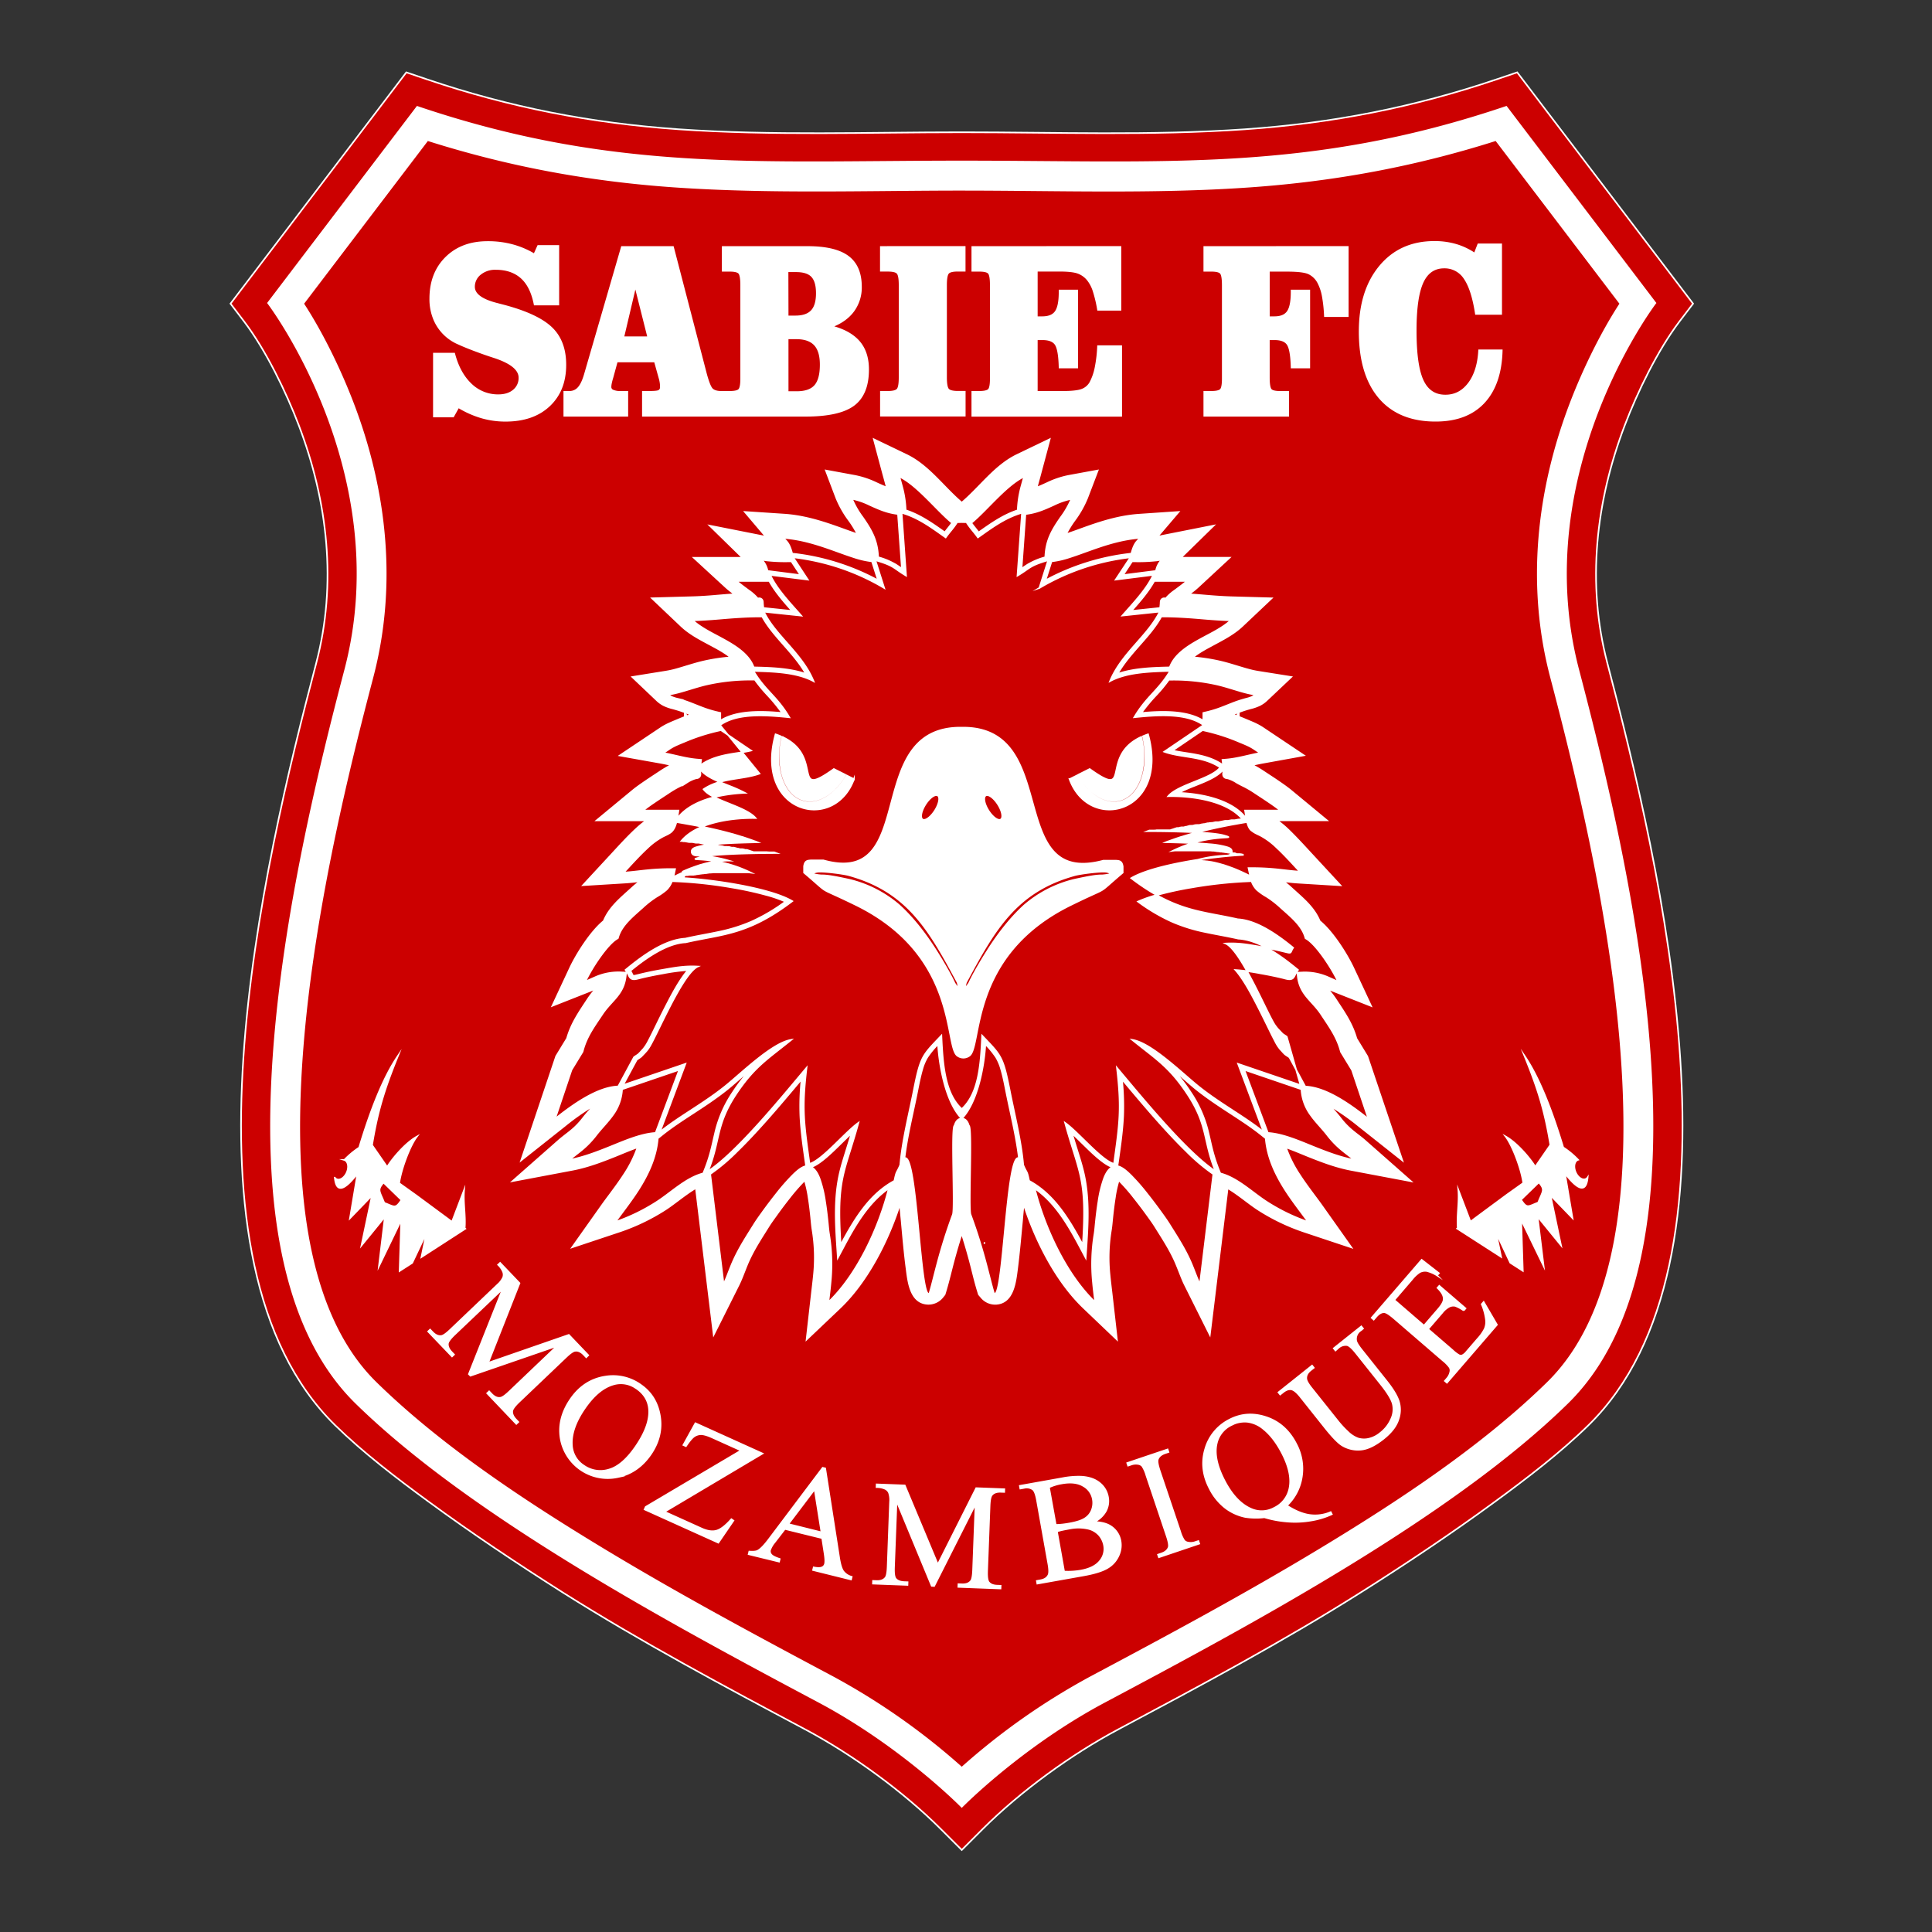 <svg xmlns="http://www.w3.org/2000/svg" viewBox="0 0 1200 1200"><rect x="0" y="0" width="1200" height="1200" fill="#333333" stroke="none"/><defs><style>.cls-1{fill:#c00;}.cls-1,.cls-2,.cls-3{fill-rule:evenodd;}.cls-2{fill:#fff;}.cls-2,.cls-3{stroke:#fff;stroke-miterlimit:10;}.cls-3{fill:none;}</style></defs><title>SABIE FC - EAGLES 3 team colour 1</title><g id="SABIE_FC_-_EAGLES_3_team_colour_1" data-name="SABIE FC - EAGLES 3 team colour 1"><path class="cls-1" d="M265.57,87,188.29,188.61c12.27,18.79,23.25,41.85,30.68,61.2,21,54.61,27.41,113.71,12.42,170.76C203.23,527.78,143.82,771,233.47,858.84c40.54,39.71,92.68,74,141.15,103.34,46.55,28.15,94.45,53.88,142.46,79.43a419.22,419.22,0,0,1,80.29,56.4,419.24,419.24,0,0,1,80.29-56.4c48-25.54,95.9-51.28,142.46-79.43,48.47-29.3,100.61-63.62,141.15-103.34,89.65-87.82,30.24-331.06,2.07-438.27-15-57.06-8.57-116.16,12.43-170.77,7.43-19.34,18.41-42.4,30.68-61.19L929.17,87c-50.44,16-100.34,25.24-153.52,28.94-59.12,4.11-119,1.94-178.28,1.94S478.21,120,419.09,115.91C365.91,112.21,316,103,265.57,87M669.76,481.2l7.07-3.55c27.08,19.37,5.72-7.78,32-19.91a49.43,49.43,0,0,1,.32,22.19c-1.46,6.21-4.74,12.77-10.65,15.81a14.88,14.88,0,0,1-1.87.81,14.5,14.5,0,0,1-3.7.78c-6.13.47-11.89-2.9-16.16-7A41.71,41.71,0,0,1,669.76,481.2ZM525,481.2l-7.07-3.55c-27.08,19.37-5.72-7.78-32-19.91a49.44,49.44,0,0,0-.32,22.19c1.46,6.21,4.74,12.77,10.65,15.81a14.89,14.89,0,0,0,1.87.81,14.51,14.51,0,0,0,3.7.78c6.13.47,11.89-2.9,16.16-7A41.72,41.72,0,0,0,525,481.2Zm72.4-29.25c-62.69-.95-25.81,99.34-86,82.44h-7.78c-1.71.18-3.53.06-4.11,3.17l-.09.46,0,.11v0l0,.12h0l0,.12h0l0,.11v0l0,.1v0l0,.09v.35l0,.08v0l0,.09v0l0,.1h0l0,.11h0l0,.1v0l0,.09v0l0,.08v.41l0,.08v0l0,.09h0l0,.09h0l0,.09h0l0,.08v.57h0l0,.07h0l0,.07h0v.07h0v.43h0v.05h0v.05h0v0h0v0h0v.19h0v0h0v0h0v0h0v0h0v0h0v0h0v0h0c4.88,4.12,7.55,6.55,9.38,8.14l.54.45v0c4.31,3.71,3.84,2.45,22.16,11.41,64.82,31.69,54.74,89.27,63.49,93.91a6.15,6.15,0,0,0,6.77,0c8.75-4.64-1.33-62.22,63.49-93.91,18.32-9,17.85-7.7,22.16-11.41v0l.54-.45c1.82-1.59,4.5-4,9.38-8.14h0v0h0v0h0v0h0v0h0v0h0v0h0v0h0V542h0v0h0v0h0v-.05h0v-.05h0v-.43h0v-.07h0l0-.07h0l0-.07h0v-.57l0-.08h0l0-.09h0l0-.09h0l0-.09v0l0-.08v-.41l0-.08v0l0-.09v0l0-.1h0l0-.11h0l0-.1v0l0-.09v0l0-.08v-.35l0-.09v0l0-.1v0l0-.11h0l0-.12h0l0-.12v0l0-.11-.09-.46c-.58-3.12-2.4-3-4.11-3.17h-7.77C623.17,551.28,660.05,451,597.36,451.95Zm0,236.91c-10.7-9.7-11.87-28-12.7-45.6-11.8,12.43-12.86,12.52-17.13,34.1-2.93,14.8-7.11,31.19-8.4,46.22-2.29,5.5-2.18,2.9-3.64,9.87-15,8.07-24.28,22.71-33.38,39.83-2.76-41.76,2.21-44,11-75.85-8.17,5.75-22.62,23.41-30.37,25.47-3.55-25.63-4.86-34.09-1.84-59.65-15.77,18.74-43.15,52.39-61.2,64.27,7.79-19.24,4.55-28.5,17.43-47.94,11.29-17,19.68-21.91,34.25-33.69-11.81,1.77-31.31,21.11-41.3,29.07-13.61,10.85-28.24,18.49-40.26,28.15l15.85-42.32L386.95,674l8.52-15.78c3.32-2.32,1.83-1,4.74-4,.41-.43.9-1,1.29-1.42s.78-1,1.12-1.46c4.48-6,20.86-46.3,30.74-51-8.16-.44-14.12.72-22,2.09-22.26,3.85-16.56,5.54-19.85.52,8.51-7,22.08-17.07,34.4-17.67,22.62-5.19,38.43-4.44,66.16-25.55-13.83-8.21-50.33-13.56-69.86-14.45h.17l.52-.25h.5l.3-.14h.09l.13-.06h.29l0,0h.37l.15-.07h.11L425,544l0,0,0,0,0,0,0,0,0,0,0,0,0,0,0,0,0,0,.23-.1,0,0,0,0,0,0,0,0,0,0,0,0,0,0,0,0,0,0,0,0,0,0,0,0,0,0,0,0,0,0,.26-.11,0,0,0,0,0,0,0,0,0,0,0,0,0,0,0,0,0,0,0,0,0,0,0,0,0,0,0,0,.26-.11,0,0,0,0,0,0,0,0,0,0,0,0,.28-.12h.15l.12,0h.2l.07,0h0l.07,0h.29l.07,0h.1l.21-.08h.35l.2-.08h.25l.15-.06H430l.08,0h.18l.11,0h.05l.11,0h0l.05,0h.19l.16-.06h.25l.2-.07h.17l.08,0h.23l.4-.14h.18l.24-.08h.33l.21-.07h.37l.21-.07h.2l.27-.09h0l.06,0h.14l.14,0h.17l.27-.09h.39l.38-.12h.23l.15,0h.36l.28-.08h.29l.2-.06h.24l.24-.07h.22l.15,0h.1l.28-.07h.15l.12,0h.2l.39-.1h.07l.23-.06h.31l.32-.08h.19l.23-.05h.06l.09,0h.62l.09,0h.06l.31-.06h.14l.1,0h.2l.35-.07H443l.17,0h.4l.19,0H444l.24,0h.67l.15,0h.07l.27,0h.12l.21,0h.47l.29,0h.7l.35,0h.81l.29,0h1l.29,0h.46l.33,0H451l.32,0h.16l.4,0,.52,0h.08l.41,0h0l.64,0h3.58l.57,0h.14l.43,0,.41,0h0l.71,0h0l.43,0h0l.48,0h.07l.23,0h.9l.28,0h.92l.26,0h.07l.51,0h.08l.27,0H465l.6.07.66.08h0c-23.29-11.35-41.32-6.62-31.77-9.43s47.59-2.72,47.59-2.72h0l-.58-.22-.58-.22,0,0-.08,0-.08,0-.08,0-.08,0-.08,0-.08,0-.06,0h0l-.08,0-.08,0-.08,0-.08,0-.08,0-.08,0-.08,0h0l-.07,0-.08,0-.08,0-.08,0-.08,0-.08,0-.08,0h0l0,0-.08,0-.08,0-.08,0-.08,0-.08,0-.08,0-.06,0h0l-.08,0-.08,0-.08,0-.08,0-.08,0-.08,0-.08,0h0l-.07,0-.08,0-.08,0-.08,0-.08,0-.08,0-.08,0h0l-.13-.05-.08,0-.08,0-.08,0-.08,0-.08,0-.06,0h0l-.08,0-.08,0-.08,0-.24-.1-.08,0h0l-.07,0-.08,0-.08,0-.08,0-.08,0-.08,0-.11,0h-.22l0,0h-.18l0,0h0l-.07,0h-.07l0,0h-.15l0,0h-.19l0,0h-.15l0,0h-.11l0,0h-.15l0,0h-.15l-.08,0h-.08l0,0,0,0h-.08l0,0h-.08l0,0,0,0h0l0,0h0l-.05,0-.05,0-.05,0-.05,0-.05,0-.05,0-.05,0-.05,0-.05,0-.05,0-.05,0h-.05l-.05,0-.05,0-.05,0-.05,0-.05,0-.05,0-.05,0-.05,0-.05,0-.05,0-.06,0,0,0-.05,0-.05,0-.05,0-.05,0-.05,0-.05,0-.05,0-.05,0-.05,0-.05,0,0,0h0l-.05,0-.05,0-.05,0-.05,0-.05,0-.05,0-.06,0-.05,0-.05,0-.06,0-.06,0h-.06l-.06,0-.06,0-.11,0-.06,0-.06,0-.06,0-.06,0-.06,0-.06,0-.06,0h0l-.05,0-.06,0-.06,0-.06,0-.06,0-.06,0-.11,0h-.19l-.05,0H468l-.19-.07-.71-.26-.15-.06-.14,0-.71-.25-.15-.05-.15-.05h0l-.7-.24h0l-.19-.06-1-.33h-.68l0,0h0l-.07,0h-.25l-.06,0,0,0-.89-.29-.15,0-.16-.05h-.22l-.31-.1h-.64l-.06,0h-.81l-.24-.07-.9-.27-.11,0-.1,0h0l-.12,0-.1,0-.9-.27h0l-.3-.09h-.05l-.89-.26-.11,0-.13,0h-.66l-.08,0h-.48l-.35-.1-.06,0-.88-.24-.34-.09h-.2l-.1,0H452l-.08,0h0l-.28-.07h0l-.14,0H451l-.08,0h-.06l-.08,0h-.44l-.15,0H450l-.36-.09-1.14-.29h0l-.23-.06h-.35l-.09,0h0l-.55-.13h-.4l-.39-.09-1-.25h0l-.54-.13h-.51l-.07,0h0l-.68-.16h-.36l-.19,0h0l-.42-.09h-.37l-.07,0h-.27l-.38-.08h-.06l-1.36-.3-.27-.06h-.56l-.1,0H439l-.18,0h-.05l-.21,0h-.49l-.45-.09-1.27-.26-.6-.12-1.37-.28-.35-.07h0l-.2,0h-.28l-.1,0h-.15l-.08,0h-1l-.42-.08-1.85-.35h-.78l-.19,0h0l-.12,0h0l-.12,0h-.78l-.6-.11-1.46-.27-.09,0-.51-.09h-.82l-1-.18h-.27c9.41-11.27,30.32-14.52,46.07-14.25-6.23-7.29-27.14-10.81-32.27-17.88,10.77-7.29,24.2-5.9,34.72-9.74L447.24,450.4c10.71-7.91,29.66-6.23,43-4.88-7.8-13.16-15-16.51-22.24-28.76,13.31.31,27.12.87,37.29,6.33-7-17.21-23.86-28.44-30.84-43.16l23.17,2.44C491,374.83,482.48,366,478.4,357.09L501.72,360l-9.12-13.87a142.16,142.16,0,0,1,56.56,19.06l-5.5-17.29c12.09,3.54,10.87,4.71,19.1,9.62L560,318.49c10.75,3,19.48,9.77,27.38,15.31,2.69-3.8,4.5-5.34,7.1-9.45l2.91-.07,2.91.07c2.6,4.1,4.4,5.64,7.1,9.45,7.9-5.54,16.62-12.26,27.38-15.31l-2.8,39.05c8.24-4.9,7-6.07,19.1-9.62l-5.5,17.29a142.17,142.17,0,0,1,56.56-19.06L693,360l23.33-2.94c-4.08,8.93-12.55,17.74-19.16,25.27l23.17-2.44c-7,14.73-23.81,26-30.84,43.16,10.17-5.46,24-6,37.29-6.33-7.25,12.26-14.44,15.61-22.24,28.76,13.3-1.35,32.24-3,43,4.88l-24.38,16.54c10.52,3.84,23.95,2.45,34.72,9.74-5.13,7.07-26,10.59-32.27,17.88,15.74-.27,36.66,3,46.07,14.25h-.27l-1,.18h-.82l-.51.09-.09,0-1.46.27-.6.11h-.78l-.12,0h0l-.12,0h0l-.19,0h-.78l-1.85.35-.42.08h-1l-.08,0h-.15l-.1,0h-.28l-.2,0h0l-.35.07-1.37.28-.6.12-1.27.26-.45.09h-.49l-.21,0h-.05l-.18,0h-.05l-.1,0H755l-.27.06-1.36.3h-.06l-.38.08h-.27l-.07,0h-.37l-.42.09h0l-.19,0h-.36l-.68.16h0l-.07,0h-.51l-.54.13h0l-1,.25-.39.09h-.4l-.55.13h0l-.09,0h-.35l-.23.06h0l-1.14.29-.36.09h-.21l-.15,0h-.44l-.08,0h-.06l-.08,0h-.43l-.14,0h0l-.28.07h0l-.08,0h-.32l-.1,0h-.2l-.34.09-.88.24-.06,0-.35.1H740l-.08,0h-.66l-.13,0-.11,0-.89.26h-.05l-.3.09h0l-.9.27-.1,0-.12,0h0l-.1,0-.11,0-.9.27-.24.07h-.81l-.06,0h-.64l-.31.1h-.22l-.16.05-.15,0-.89.29,0,0-.06,0h-.25l-.07,0h0l-.05,0h-.68l-1,.33-.19.06h0l-.7.24h0l-.15.05-.15.05-.71.25-.14,0-.15.06-.71.26-.19.07h-1.52l-.05,0H725l-.11,0-.06,0-.06,0-.06,0-.06,0-.06,0-.05,0h0l-.06,0-.06,0-.06,0-.06,0-.06,0-.06,0-.06,0-.11,0-.06,0-.06,0h-.06l-.06,0-.06,0-.05,0-.05,0-.06,0-.05,0-.06,0-.05,0-.05,0-.05,0-.05,0h0l0,0-.05,0-.05,0-.05,0-.05,0-.05,0-.05,0-.05,0-.05,0-.05,0-.05,0,0,0-.06,0-.05,0-.05,0-.05,0-.05,0-.05,0-.05,0-.05,0-.05,0-.05,0-.05,0H722l-.05,0-.05,0-.05,0-.05,0-.05,0-.05,0-.05,0-.05,0-.05,0-.05,0-.05,0h0l0,0h0l0,0,0,0h-.08l0,0H721l0,0,0,0h-.08l-.08,0h-.15l0,0h-.15l0,0h-.11l0,0h-.15l0,0h-.19l0,0h-.15l0,0h-.07l-.07,0h0l0,0h-.18l0,0H719l-.11,0-.08,0-.08,0-.08,0-.08,0-.08,0-.07,0h0l-.08,0-.24.1-.08,0-.08,0-.08,0h0l-.06,0-.08,0-.08,0-.08,0-.08,0-.08,0-.13.05h0l-.08,0-.08,0-.08,0-.08,0-.08,0-.08,0-.07,0h0l-.08,0-.08,0-.08,0-.08,0-.08,0-.08,0-.08,0h0l-.06,0-.08,0-.08,0-.08,0-.08,0-.08,0-.08,0,0,0h0l-.08,0-.08,0-.08,0-.08,0-.08,0-.08,0-.07,0h0l-.08,0-.08,0-.08,0-.08,0-.08,0-.08,0-.08,0h0l-.06,0-.08,0-.08,0-.08,0-.08,0-.08,0-.08,0,0,0-.58.22-.58.22h0s38-.09,47.59,2.72-8.48-1.92-31.77,9.43h0l.66-.08.6-.07h1.09l.27,0h.08l.51,0h.07l.26,0h.92l.28,0h.9l.23,0h.07l.48,0h0l.43,0h0l.71,0h0l.41,0,.43,0H737l.57,0h3.58l.64,0h0l.41,0h.08l.52,0,.4,0h.16l.32,0H744l.33,0h.46l.29,0h1l.29,0h.81l.35,0h.7l.29,0H749l.21,0h.12l.27,0h.07l.15,0h.67l.24,0H751l.19,0h.4l.17,0h.11l.35.07h.2l.1,0h.14l.31.06H753l.08,0h.62l.09,0h.06l.23.05h.19l.32.08h.31l.23.06h.07l.39.1h.2l.12,0h.15l.28.07h.1l.15,0h.22l.24.07h.24l.2.06h.29l.28.08h.36l.15,0h.23l.38.12h.39l.27.09H760l.14,0h.14l.06,0h0l.27.09h.2l.21.07h.37l.21.07H762l.24.08h.18l.4.14H763l.08,0h.17l.2.07h.24l.16.06h.19l.05,0h0l.11,0h.05l.11,0h.18l.08,0h.12l.15.06h.25l.2.08h.35l.21.08h.1l.07,0h.29l.07,0h0l.07,0h.2l.12,0h.15l.28.12,0,0,0,0,0,0,0,0,0,0,0,0,.26.11,0,0,0,0,0,0,0,0,0,0,0,0,0,0,0,0,0,0,0,0,0,0,0,0,0,0,0,0,.26.11,0,0,0,0,0,0,0,0,0,0,0,0,0,0,0,0,0,0,0,0,0,0,0,0,0,0,0,0,0,0,.23.1,0,0,0,0,0,0,0,0,0,0,0,0,0,0,0,0,0,0,.14.06H770l.15.07h.37l0,0h.29l.13.06H771l.3.14h.5l.52.25h.17c-19.53.9-56,6.24-69.86,14.45,27.74,21.11,43.55,20.36,66.16,25.55,12.32.6,25.89,10.71,34.4,17.67-3.29,5,2.41,3.33-19.85-.52-7.89-1.36-13.85-2.52-22-2.09,9.89,4.66,26.26,44.92,30.74,51,.34.45.75,1,1.12,1.46s.88,1,1.29,1.42c2.91,3.06,1.42,1.73,4.74,4L807.78,674,769,660.79l15.85,42.32c-12-9.66-26.65-17.3-40.26-28.15-10-8-29.49-27.3-41.3-29.07,14.57,11.77,23,16.65,34.25,33.69,12.88,19.44,9.64,28.7,17.43,47.94-18-11.88-45.43-45.53-61.2-64.27,3,25.55,1.71,34-1.84,59.65-7.76-2.06-22.21-19.72-30.37-25.47,8.79,31.87,13.77,34.1,11,75.85-9.11-17.12-18.42-31.75-33.38-39.83-1.46-7-1.35-4.37-3.64-9.87-1.3-15-5.48-31.42-8.4-46.22-4.27-21.58-5.33-21.67-17.13-34.1C609.24,660.82,608.06,679.15,597.36,688.85Zm-67-204.93-4.48-2.25c-7.25,12.51-18.46,19.3-28.2,15.88-11.78-4.14-17.2-21.74-12.83-40.25-1-.43-2-.83-3.17-1.21C468.22,505,518.11,517.63,530.4,483.92ZM602,610.53c1.18-2.64,4.58-9.27,11.31-19.93,5.57-8.82,13.54-19.75,22.91-28.24a73.74,73.74,0,0,1,31.11-15.93c8-1.72,13.51-2.82,17.28-2.72h0c9.7-.87,2.61-2.22,2.61-2.22-3.36-.55-16.22,1.13-19.6,2.06-36.65,10.07-50.09,34-67.6,66.59C600,610.13,597.93,616.93,602,610.53Zm-9.23,0c-1.18-2.64-4.58-9.27-11.31-19.93-5.57-8.82-13.54-19.75-22.91-28.24a73.74,73.74,0,0,0-31.11-15.93c-8-1.72-13.51-2.82-17.28-2.72h0c-9.7-.87-2.61-2.22-2.61-2.22,3.36-.55,16.22,1.13,19.6,2.06,36.65,10.07,50.09,34,67.6,66.59C594.72,610.13,596.8,616.93,592.75,610.53ZM582,493.92c-2-.48-5.5,2.54-7.86,6.76s-2.65,8-.67,8.5,5.5-2.54,7.86-6.76S584,494.4,582,493.92Zm30.65,0c2-.48,5.5,2.54,7.86,6.76s2.65,8,.67,8.5-5.5-2.54-7.86-6.76S610.7,494.4,612.69,493.92Zm-50.13-177a64.72,64.72,0,0,0-2.45-15.43c-.5-1.85-1-3.68-1.51-5.53,11.18,5.37,23.2,20.88,32.85,28.83-1.46,2-3.06,3.92-4.59,5.9C579.11,325.25,571.66,319.93,562.56,316.94Zm-17.11,29.18c-.41-10.35-3.93-16.55-9.66-24.81a53.89,53.89,0,0,1-6.6-11.51,44.55,44.55,0,0,1,10.75,3.67c6.38,2.92,11.16,5,17.87,5.8l2.43,34c-1.2-.81-2.38-1.64-3.62-2.43A42.81,42.81,0,0,0,545.45,346.12ZM492,343.84c-.72-2.73-1.67-5.62-3.49-7.67-.64-.72-1.36-1.38-2-2.1l0,0c10.1.67,19.71,3.52,29.29,6.9,4.84,1.7,9.65,3.54,14.53,5.1a55.26,55.26,0,0,0,11.29,2.57l3.76,11.84a145,145,0,0,0-52.45-16.51Zm-15.28,10.79a14.05,14.05,0,0,0-2.71-6c-.34-.39-.71-.75-1.08-1.12,1.09.22,2.18.41,3.27.56a104.73,104.73,0,0,0,14.12.57h1.24l5.66,8.61Zm-2.59,23c-.1-.87-.19-1.75-.26-2.62-.07-1,.09-2.13-.9-2.91a2.17,2.17,0,0,0-2.25-.29c-.31-.31-.62-.67-.78-.85a30,30,0,0,0-5-4.27c-2-1.49-4.08-3-6-4.57-.49-.41-1-.84-1.47-1.29H477.8c3.65,6.65,9.1,12.89,14.27,18.68Zm-6,36.88a18.55,18.55,0,0,0-.82-1.94c-3.87-7.87-13.19-12.89-20.61-16.89-4.87-2.62-11.89-6.09-16.45-10.4,5.48-.15,10.9-.54,16.4-1,8.61-.75,16.95-1.37,25.61-1.37h1.16c3.79,7,9.51,13.19,14.71,19.13,4.55,5.19,9.1,10.55,12.48,16.59C490.5,415.09,478.43,414.77,468.13,414.53Zm35.72,310.35c5.52-1.82,13.17-9.5,17.17-13.39,2.43-2.37,4.84-4.76,7.31-7.08l.63-.59c-1.05,3.56-2.15,7.1-3.26,10.65-1.41,4.5-2.82,9-3.92,13.61-3.55,14.85-2.9,30.22-1.9,45.33l.52,7.82,3.68-6.92c7.1-13.35,15.33-27.49,28-36.2-6.1,24.27-19.53,53.51-37.59,70.75.46-4,1-8.06,1.35-12.1a114.06,114.06,0,0,0-.92-30.22c-.41-2.52-.6-5.25-.87-7.81-.44-4.16-.94-8.32-1.6-12.45a73.91,73.91,0,0,0-3.38-14.14C508.11,729.54,506.5,726.23,503.85,724.88Zm-62.74,4.37a118.76,118.76,0,0,0,16.52-13.93c6.28-6.11,12.26-12.58,18.09-19.12,7.57-8.5,14.87-17.21,22.18-25.92a160.91,160.91,0,0,0-.78,22.57c.45,10.1,2,20.32,3.41,30.33l.16,1.15c-2.94.49-6.24,3.62-8.12,5.46a128.53,128.53,0,0,0-10.21,11.62c-3,3.78-5.93,7.65-8.76,11.57-1.72,2.39-3.53,4.88-5.09,7.38-4.58,7.34-9.06,14.15-12.69,22.06-1.86,4-3.29,8.15-5,12.23-.44,1-.9,2.06-1.4,3ZM408.56,707l2.67-2.14c6.12-4.92,12.78-9.21,19.35-13.5,7.14-4.65,14.23-9.33,20.9-14.64,3.84-3.06,9.57-8.27,15.74-13.42a103.4,103.4,0,0,0-11.94,15.06,75.27,75.27,0,0,0-11.21,25.9c-.84,3.48-1.57,7-2.48,10.46a97.18,97.18,0,0,1-3.95,12l-.85,2.11c-10.82,2.77-20.12,12.18-29.35,18a118.08,118.08,0,0,1-25.27,12.19c1.52-2.15,3.1-4.25,4.66-6.35,3.25-4.38,6.48-8.75,9.44-13.33C402.63,729.4,407.59,718.81,408.56,707Zm-22.22-30.43,35.59-12.14-14.7,39.25-1,.09c-9.07.78-19.3,5.35-27.74,8.73-8,3.22-16.32,6.39-24.88,8,.87-.76,1.77-1.5,2.71-2.25,2.21-1.74,4.43-3.4,6.54-5.26a57.18,57.18,0,0,0,7.44-8c3.28-4.25,7.17-8,10.28-12.39a29.48,29.48,0,0,0,5.74-15.34Zm31-129.28,4.74.22a270.34,270.34,0,0,1,32.32,3.66,210,210,0,0,1,21.11,4.57A81,81,0,0,1,487.9,560a114.25,114.25,0,0,1-21.37,12.57,103.63,103.63,0,0,1-20.4,6.31c-6.83,1.45-13.72,2.57-20.53,4.13-12.61.71-26,10.43-35.51,18.16l-1.56,1.27,1.1,1.68c.74,1.14,1.21,2.84,2.29,3.59,1.58,1.09,4,.2,5.72-.22,4.67-1.15,9.34-2.09,14.08-2.91a123.91,123.91,0,0,1,15.65-2.08c-5.28,6-10.56,16.25-13.08,21.11-2.84,5.47-5.53,11-8.25,16.54-1,2.08-2.06,4.17-3.15,6.23a28.94,28.94,0,0,1-2.07,3.54c-.33.45-.67.92-1,1.35s-.8.89-1.2,1.32a28.24,28.24,0,0,1-2,2.13c-.66.54-1.65,1.12-2.37,1.62l-.43.3-9.82,18.18c-13,.47-28,11.19-39.29,20.17l10.23-30.45,6.92-11.35.08-.32C364.2,644,369,637.56,374,630.06c5.7-8.67,13.26-12.14,14.6-23.54l.28-2.41L386.4,604a35.67,35.67,0,0,0-16.92,3.08c-2.06.9-3.95,1.78-5.91,2.56,4.2-9,13.57-22.88,19.46-26.49l.72-.44.25-.81c2.31-7.69,9.84-13.39,15.55-18.62a60.36,60.36,0,0,1,8.52-6.52,36.08,36.08,0,0,0,5.92-4.17A14.29,14.29,0,0,0,417.36,547.28Zm2.76-36.72,2.6.45,2.1.37.51.09,2.15.39,2,.36h.07l1.85.35.42.08,1.64.32.43.09,1.48.3.6.12,1.73.36,1.63.35,1.68.37.38.08,1.56.35,1.43.33.53.13,1.45.34,1.39.34.23.06,1.16.29.36.09,1.32.34,1.28.34.33.09.94.25.35.1,1.19.33.12,0,1,.3.29.09,1.21.36,1.25.38,2,.63.15,0,1.13.37c.37.12.73.26,1.11.37l1.09.37,1.05.36.84.3.15.05.9.32,1.74.64.11,0c.5.18,1,.38,1.47.58q-6.75.12-13.48.39c-4.46.18-8.94.41-13.39.82a54.31,54.31,0,0,0-9.8,1.51c-1.64.48-4.51,1-4.19,3.38s3.13,2.14,4.83,2.24c2.42.15,4.81.37,7.21.71a79.14,79.14,0,0,1,10.88,2.35h-.23l-.57,0-.4,0-.81.05-.33,0-.84.07h-.19l-.82.08-.29,0-.85.1-.35,0-.71.09-.33,0-.83.12-.27,0-.94.16-.24,0-.84.16-.17,0-1,.19-.31.06-1,.21-.23.05-.84.2-.23.06-1,.25-.28.07-1,.28-.2.06-.95.28-.15,0-1,.32-.27.09-1,.34-.21.07-.92.32-.24.08-1.1.4-.2.07-1.16.44-.08,0-1.09.43-.21.08-1.11.46-.28.12q-1.22.51-2.43,1.06L424,542l-1.2.55-.3.14-1.21.57-3.08,1.48c.2-.75.37-1.51.53-2.27l.55-2.68H416.5c-4.4,0-8.75.21-13.13.61-3.53.32-7,.77-10.57,1.14-1.82.19-3.64.35-5.45.46,4.83-5.22,9.58-10.51,14.79-15.35a44.68,44.68,0,0,1,9.24-6.85c1.76-.94,4-1.77,5.51-3.05C418.59,515.28,419.53,512.95,420.12,510.56Zm14.78-32.84.2.27c3.35,4.61,12.35,7.87,17.56,10a91.34,91.34,0,0,1,10,4.46c-14.51.64-32.36,4.31-41.25,15l-.8,1c.15-.85.28-1.67.4-2.43l.41-2.58h-22c2.35-1.94,5-3.79,7.1-5.2,3.12-2.14,6.3-4.17,9.45-6.27a58,58,0,0,1,6.53-3.75c1.51-.75,3-1.5,4.4-2.36a21.28,21.28,0,0,1,4.9-2.32c1-.28,1.9-.11,2.7-1.06s.54-2,.47-3.07C434.89,478.8,434.88,478.26,434.9,477.73Zm12.45-24.55,19.12,13c-4.1,1-8.44,1.48-12.49,2.18-6.53,1.13-12.75,2.75-18.32,6.52l-.58.39c0-.34.07-.68.11-1l.28-2.3-2.31-.19c-7.19-.59-14.07-2.77-21.15-4.05l4-2.7c3.06-2,6.22-3.13,9.58-4.55a122.48,122.48,0,0,1,20-6.48l1.73-.4Zm150,241.64c.24,0,3.1-.36,4.4,4.33,2.27.49-.38,51.3,1.07,55.23,8.67,23.51,11.42,38.71,14.48,48.77,6,7.43,7.64-88.51,15.61-83.67-1.64-14-5.21-27.9-7.93-41.67-.89-4.48-1.78-9.12-3.06-13.51a30.54,30.54,0,0,0-3.16-7.58,51.58,51.58,0,0,0-6.74-8.18c-.73,14-5,36.41-14.68,46.29-.24,0-3.1-.36-4.4,4.33-2.27.49.38,51.3-1.07,55.23-8.67,23.51-11.42,38.71-14.48,48.77-6,7.43-7.64-88.51-15.61-83.67,1.64-14,5.21-27.9,7.93-41.67.89-4.48,1.78-9.12,3.06-13.51a30.54,30.54,0,0,1,3.16-7.58,51.56,51.56,0,0,1,6.74-8.18C583.42,662.49,587.65,684.93,597.36,694.81Zm34.81-377.87a64.72,64.72,0,0,1,2.45-15.43c.5-1.85,1-3.68,1.51-5.53-11.18,5.37-23.2,20.88-32.85,28.83,1.46,2,3.06,3.92,4.58,5.9C615.61,325.25,623.06,319.93,632.17,316.94Zm17.11,29.18c.41-10.35,3.93-16.55,9.67-24.81a53.88,53.88,0,0,0,6.6-11.51,44.55,44.55,0,0,0-10.75,3.67c-6.38,2.92-11.16,5-17.87,5.8l-2.43,34c1.2-.81,2.38-1.64,3.62-2.43A42.81,42.81,0,0,1,649.28,346.12Zm53.48-2.28c.72-2.73,1.67-5.62,3.49-7.67.64-.72,1.36-1.38,2-2.1l0,0c-10.1.67-19.71,3.52-29.29,6.9-4.84,1.7-9.65,3.54-14.53,5.1a55.27,55.27,0,0,1-11.29,2.57l-3.76,11.84a145,145,0,0,1,52.45-16.51ZM718,354.63a14.05,14.05,0,0,1,2.71-6c.34-.39.71-.75,1.08-1.12-1.09.22-2.18.41-3.27.56a104.73,104.73,0,0,1-14.12.57h-1.24l-5.66,8.61Zm2.59,23c.1-.87.19-1.75.26-2.62.07-1-.09-2.13.9-2.91a2.17,2.17,0,0,1,2.25-.29c.31-.31.62-.67.78-.85a30,30,0,0,1,5-4.27c2-1.49,4.08-3,6-4.57.49-.41,1-.84,1.47-1.29H716.93c-3.65,6.65-9.1,12.89-14.27,18.68Zm6,36.88a18.65,18.65,0,0,1,.82-1.94c3.87-7.87,13.19-12.89,20.61-16.89,4.87-2.62,11.89-6.09,16.45-10.4-5.48-.15-10.9-.54-16.4-1-8.61-.75-16.95-1.37-25.61-1.37h-1.16c-3.79,7-9.51,13.19-14.71,19.13-4.55,5.19-9.1,10.55-12.48,16.59C704.23,415.09,716.3,414.77,726.6,414.53ZM690.88,724.88c-5.52-1.82-13.17-9.5-17.17-13.39-2.43-2.37-4.84-4.76-7.31-7.08l-.63-.59c1.05,3.56,2.15,7.1,3.26,10.65,1.41,4.5,2.82,9,3.92,13.61,3.55,14.85,2.9,30.22,1.9,45.33l-.52,7.82-3.68-6.92c-7.1-13.35-15.33-27.49-28-36.2,6.1,24.27,19.53,53.51,37.59,70.75-.46-4-1-8.06-1.35-12.1a114,114,0,0,1,.92-30.22c.41-2.52.59-5.25.87-7.81.44-4.16.94-8.32,1.6-12.45a73.93,73.93,0,0,1,3.38-14.14C686.62,729.54,688.23,726.23,690.88,724.88Zm62.74,4.37a118.78,118.78,0,0,1-16.52-13.93c-6.28-6.11-12.26-12.58-18.09-19.12-7.57-8.5-14.87-17.21-22.18-25.92a160.91,160.91,0,0,1,.78,22.57c-.45,10.1-2,20.32-3.41,30.33l-.16,1.15c2.94.49,6.24,3.62,8.12,5.46a128.55,128.55,0,0,1,10.21,11.62c3,3.78,5.93,7.65,8.76,11.57,1.72,2.39,3.53,4.88,5.09,7.38,4.58,7.34,9.06,14.15,12.69,22.06,1.86,4,3.29,8.15,5,12.23.44,1,.9,2.06,1.4,3ZM786.17,707l-2.67-2.14c-6.12-4.92-12.78-9.21-19.35-13.5-7.14-4.65-14.23-9.33-20.9-14.64-3.84-3.06-9.57-8.27-15.74-13.42a103.39,103.39,0,0,1,11.94,15.06,75.27,75.27,0,0,1,11.21,25.9c.84,3.48,1.57,7,2.48,10.46a97.31,97.31,0,0,0,3.95,12l.85,2.11c10.82,2.77,20.12,12.18,29.35,18a118.08,118.08,0,0,0,25.27,12.19c-1.52-2.15-3.1-4.25-4.66-6.35-3.25-4.38-6.48-8.75-9.44-13.33C792.1,729.4,787.14,718.81,786.17,707Zm22.22-30.43-35.59-12.14,14.7,39.25,1,.09c9.07.78,19.3,5.35,27.74,8.73,8,3.22,16.32,6.39,24.88,8-.87-.76-1.77-1.5-2.71-2.25-2.21-1.74-4.43-3.4-6.54-5.26a57.18,57.18,0,0,1-7.44-8c-3.28-4.25-7.17-8-10.28-12.39a29.48,29.48,0,0,1-5.74-15.34Zm-31-129.28-4.74.22a270.32,270.32,0,0,0-32.32,3.66,209.91,209.91,0,0,0-21.11,4.57A80.94,80.94,0,0,0,706.83,560a114.25,114.25,0,0,0,21.37,12.57,103.63,103.63,0,0,0,20.4,6.31c6.83,1.45,13.72,2.57,20.53,4.13,12.61.71,26,10.43,35.51,18.16l1.56,1.27-1.1,1.68c-.74,1.14-1.21,2.84-2.29,3.59-1.58,1.09-4,.2-5.72-.22-4.67-1.15-9.34-2.09-14.08-2.91a123.91,123.91,0,0,0-15.65-2.08c5.28,6,10.56,16.25,13.08,21.11,2.84,5.47,5.53,11,8.25,16.54,1,2.08,2.06,4.17,3.15,6.23A28.93,28.93,0,0,0,793.9,650c.33.45.67.92,1,1.35s.8.89,1.2,1.32a28.31,28.31,0,0,0,2,2.13c.66.54,1.65,1.12,2.37,1.62l.43.3,9.82,18.18c13,.47,28,11.19,39.29,20.17l-10.23-30.45-6.92-11.35-.08-.32c-2.32-8.88-7.13-15.36-12.07-22.86-5.7-8.67-13.26-12.14-14.6-23.54l-.28-2.41,2.43-.08a35.67,35.67,0,0,1,16.92,3.08c2.06.9,3.95,1.78,5.91,2.56-4.2-9-13.57-22.88-19.46-26.49l-.72-.44-.25-.81c-2.31-7.69-9.84-13.39-15.55-18.62a60.4,60.4,0,0,0-8.52-6.52,36.09,36.09,0,0,1-5.92-4.17A14.29,14.29,0,0,1,777.37,547.28Zm-2.76-36.72L772,511l-2.1.37-.5.09-2.15.39-2,.36h-.07l-1.85.35-.42.08-1.64.32-.43.09-1.48.3-.6.12-1.73.36-1.63.35-1.68.37-.38.08-1.56.35-1.43.33-.53.13-1.45.34-1.39.34-.23.06-1.16.29-.36.09-1.32.34-1.28.34-.33.09-.94.25-.35.1-1.19.33-.12,0-1,.3-.29.09-1.21.36-1.25.38-2,.63-.15,0-1.13.37c-.37.12-.73.26-1.11.37l-1.09.37-1.05.36-.84.3-.15.05-.9.32-1.74.64-.11,0c-.5.18-1,.38-1.47.58,4.5.08,9,.21,13.48.39s8.95.41,13.39.82a54.31,54.31,0,0,1,9.8,1.51c1.64.48,4.51,1,4.19,3.38s-3.13,2.14-4.83,2.24c-2.42.15-4.81.37-7.21.71a79.13,79.13,0,0,0-10.88,2.35h.23l.57,0,.4,0,.81.05.33,0,.84.07h.19l.82.08.29,0,.85.1.35,0,.71.09.33,0,.83.12.27,0,.94.16.24,0,.84.16.17,0,1,.19.31.06,1,.21.23.05.84.2.23.06,1,.25.28.07,1,.28.2.06.95.28.15,0,1,.32.27.09,1,.34.21.07.92.32.24.08,1.1.4.2.07,1.16.44.08,0,1.09.43.21.08,1.11.46.28.12q1.22.51,2.43,1.06l.14.06,1.2.55.3.14,1.21.57,3.08,1.48c-.2-.75-.37-1.51-.53-2.27l-.56-2.68h2.74c4.4,0,8.76.21,13.13.61,3.53.32,7,.77,10.57,1.14,1.82.19,3.64.35,5.45.46-4.83-5.22-9.58-10.51-14.79-15.35a44.68,44.68,0,0,0-9.24-6.85c-1.76-.94-4-1.77-5.51-3.05C776.13,515.28,775.2,512.95,774.61,510.56Zm-14.78-32.84-.2.27c-3.35,4.61-12.35,7.87-17.56,10a91.31,91.31,0,0,0-10,4.46c14.51.64,32.36,4.31,41.25,15l.8,1c-.15-.85-.28-1.67-.4-2.43l-.41-2.58h22c-2.35-1.94-5-3.79-7.1-5.2-3.12-2.14-6.3-4.17-9.45-6.27a58,58,0,0,0-6.53-3.75c-1.51-.75-3-1.5-4.4-2.36a21.29,21.29,0,0,0-4.9-2.32c-1-.28-1.9-.11-2.7-1.06s-.54-2-.47-3.07C759.84,478.8,759.84,478.26,759.83,477.73Zm-12.45-24.55-19.12,13c4.1,1,8.44,1.48,12.49,2.18,6.53,1.13,12.75,2.75,18.32,6.52l.58.39c0-.34-.07-.68-.11-1l-.28-2.3,2.31-.19c7.19-.59,14.07-2.77,21.15-4.05l-4-2.7c-3.06-2-6.22-3.13-9.58-4.55a122.48,122.48,0,0,0-20-6.48l-1.72-.4Zm-38.5-10.31c12.45-1.13,28.22-1.73,38.51,4.78v-4.83l1.72-.4a71.59,71.59,0,0,0,9.07-2.74c3-1.12,5.89-2.35,8.87-3.46,2.29-.85,4.57-1.54,6.93-2.18a20.84,20.84,0,0,0,3.81-1.26,7.91,7.91,0,0,0,1.86-1.34A66.05,66.05,0,0,1,773,430c-5.94-1.59-11.65-3.65-17.68-5a122.65,122.65,0,0,0-27.59-2.82H726a93.35,93.35,0,0,1-7.65,9.31A105.11,105.11,0,0,0,708.89,442.86Zm-223,0c-12.45-1.13-28.22-1.73-38.51,4.78v-4.83l-1.72-.4a71.6,71.6,0,0,1-9.07-2.74c-3-1.12-5.89-2.35-8.87-3.46-2.29-.85-4.57-1.54-6.93-2.18a20.86,20.86,0,0,1-3.81-1.26,7.91,7.91,0,0,1-1.86-1.34,66,66,0,0,0,6.62-1.44c5.94-1.59,11.65-3.65,17.68-5A122.65,122.65,0,0,1,467,422.13h1.82a93.39,93.39,0,0,0,7.65,9.31A105.15,105.15,0,0,1,485.84,442.86Zm178.49,41.06,4.48-2.25c7.25,12.51,18.46,19.3,28.2,15.88,11.78-4.14,17.2-21.74,12.83-40.25,1-.43,2-.83,3.17-1.21C726.51,505,676.62,517.63,664.33,483.92ZM550.81,302.85q-.31-1.35-.68-2.72c-.49-1.85-1-3.68-1.51-5.53l-5.82-21.74,20.28,9.75c13.69,6.58,23,20.06,34.29,29.62,11.33-9.56,20.6-23,34.29-29.62l20.28-9.75-5.82,21.74c-.49,1.85-1,3.68-1.51,5.53q-.37,1.37-.68,2.72c2.18-.82,4.32-1.8,6.58-2.84a55.22,55.22,0,0,1,13.18-4.43l18.08-3.32-6.56,17.17a63.88,63.88,0,0,1-7.77,13.71,60.17,60.17,0,0,0-5.35,8.75c4.53-1.47,9-3.17,13.48-4.76,10.44-3.68,20.93-6.72,32-7.46L732,318l-13.13,15.41.91-.17,34-6.74-20.38,19.93h30.27L744.29,364.4q-.9.83-1.84,1.62c-1.3,1.08-2.63,2.1-4,3.1,3.51.23,7,.52,10.52.82,5.26.46,10.52.83,15.8,1l25,.69-18.16,17.15c-5.42,5.12-12.15,8.48-18.65,12-3.28,1.77-8.34,4.41-12.08,7.52a118.59,118.59,0,0,1,16.83,2.57c6.12,1.41,12,3.5,18,5.12a55.83,55.83,0,0,0,5.59,1.22L802,420.5l-15.21,14.38a18.19,18.19,0,0,1-4.31,3.06,29.31,29.31,0,0,1-5.75,2c-2,.55-4.06,1.16-6,1.89-1.75.65-3.49,1.35-5.23,2l2.53.91,1.42-2,.06,2.52q1.85.72,3.69,1.49c4,1.7,7.61,3,11.3,5.48l25.29,16.91-25.16,4.55c-2.33.42-4.61.92-6.87,1.43a69.07,69.07,0,0,1,6.83,4c3.19,2.12,6.41,4.18,9.57,6.35,2.68,1.84,5.34,3.69,7.85,5.76l22.14,18.3h-31a63.77,63.77,0,0,1,6.57,5.4C805,520,810,525.52,815,530.93l17.5,18.91-25.72-1.58c-2-.12-3.93-.29-5.89-.5l-3.87-.43q2.67,2,5.16,4.29c6.84,6.26,13.93,11.82,17.5,20.52,8.12,6.59,16.93,20.69,20.87,29.09l11,23.54-24.18-9.54c-1-.39-2-.82-3-1.25a54.88,54.88,0,0,1,5,6.35c5.44,8.27,10.37,15.14,13.1,24.73l6.76,11.08L871,720.73l-27.31-21.65a146.91,146.91,0,0,0-17.9-12.5c2.28,2.68,4.73,5.28,6.88,8.06a47.14,47.14,0,0,0,6.1,6.56c1.94,1.72,4,3.28,6.08,4.88,1.07.84,2.13,1.71,3.15,2.61l28.31,24.95-37.07-7c-9.28-1.76-18.06-5.07-26.79-8.57-4.07-1.63-8.91-3.74-13.75-5.41a75.05,75.05,0,0,0,8.49,17c2.83,4.39,5.95,8.59,9.06,12.78,1.61,2.17,3.23,4.33,4.79,6.53l18.26,25.77-30-10a128.26,128.26,0,0,1-27.5-13.24c-5.46-3.43-12.61-9.64-19.3-13.56L751.43,829l-15.36-30.74q-.9-1.8-1.67-3.65c-1.67-4-3.09-8-4.88-11.94-3.36-7.32-7.8-14.07-12.06-20.89-1.46-2.34-3.1-4.58-4.71-6.81q-4.09-5.68-8.45-11.17a117.24,117.24,0,0,0-9.37-10.68l-.08-.08a70.48,70.48,0,0,0-2.39,10.82c-.63,4-1.1,7.93-1.53,11.91-.3,2.8-.49,5.59-.94,8.37a105.66,105.66,0,0,0-.84,27.59c.38,4,.87,7.94,1.33,11.91L693.71,832l-20.63-19.69c-16.89-16.12-29.82-41.21-37.28-64.53-.37,3.51-.71,7-1,10.53-.94,9.75-1.78,19.58-3,29.29-1.07,8.18-2.22,21.79-13.29,22.24a11.18,11.18,0,0,1-9.15-4.27L608,804l-.58-1.9c-2-6.45-3.47-13.14-5.23-19.66q-2.22-8.25-4.84-16.34-2.62,8.1-4.84,16.34c-1.76,6.53-3.27,13.21-5.23,19.66l-.58,1.9-1.24,1.55a11.18,11.18,0,0,1-9.15,4.27c-11.08-.45-12.22-14.06-13.29-22.24-1.27-9.71-2.1-19.54-3-29.29-.34-3.5-.68-7-1-10.53-7.46,23.32-20.39,48.41-37.28,64.53L501,832l3.23-28.34c.45-4,.95-7.93,1.33-11.91a105.66,105.66,0,0,0-.84-27.59c-.45-2.78-.65-5.57-.94-8.37-.42-4-.89-8-1.53-11.91a70.48,70.48,0,0,0-2.39-10.82l-.08.08a117.24,117.24,0,0,0-9.37,10.68Q486.07,749.29,482,755c-1.61,2.23-3.25,4.47-4.71,6.81-4.26,6.82-8.7,13.57-12.06,20.89-1.79,3.9-3.21,8-4.88,11.94q-.78,1.85-1.67,3.65L443.3,829l-11.06-91.12c-6.69,3.92-13.85,10.13-19.3,13.56a128.26,128.26,0,0,1-27.5,13.24l-30,10,18.26-25.77c1.56-2.2,3.18-4.37,4.79-6.53,3.11-4.19,6.22-8.39,9.06-12.78a75,75,0,0,0,8.49-17c-4.84,1.66-9.69,3.77-13.75,5.41-8.73,3.5-17.52,6.81-26.79,8.57l-37.07,7,28.31-24.95c1-.9,2.08-1.77,3.15-2.61,2-1.6,4.14-3.16,6.08-4.88a47.14,47.14,0,0,0,6.1-6.56c2.14-2.78,4.59-5.37,6.88-8.06a146.94,146.94,0,0,0-17.9,12.5l-27.31,21.65,21.7-64.59,6.76-11.08c2.74-9.58,7.67-16.46,13.1-24.73a54.87,54.87,0,0,1,5-6.35c-1,.43-2,.85-3,1.25l-24.18,9.54,11-23.54c3.94-8.4,12.75-22.5,20.87-29.09,3.57-8.7,10.66-14.26,17.5-20.52q2.49-2.28,5.16-4.29l-3.87.43c-2,.21-3.93.38-5.89.5l-25.72,1.58,17.5-18.91c5-5.41,9.93-10.88,15.34-15.91a63.79,63.79,0,0,1,6.57-5.4h-31l22.14-18.3c2.5-2.07,5.17-3.93,7.85-5.76,3.16-2.16,6.38-4.23,9.57-6.35a69,69,0,0,1,6.83-4c-2.27-.51-4.55-1-6.87-1.43L385,469.24l25.29-16.91c3.69-2.47,7.28-3.78,11.3-5.48q1.84-.78,3.69-1.49l.06-2.52,1.42,2,2.53-.91c-1.74-.69-3.48-1.39-5.23-2-2-.74-4-1.34-6-1.89a29.31,29.31,0,0,1-5.75-2,18.19,18.19,0,0,1-4.31-3.06L392.76,420.5l20.67-3.33A55.84,55.84,0,0,0,419,416c6-1.62,11.92-3.71,18-5.12a118.59,118.59,0,0,1,16.83-2.57c-3.74-3.11-8.8-5.75-12.08-7.52-6.5-3.5-13.23-6.86-18.65-12L405,371.61l25-.69c5.27-.15,10.54-.52,15.8-1,3.51-.3,7-.59,10.52-.82-1.35-1-2.69-2-4-3.1q-.94-.79-1.84-1.62L431,346.46h30.27l-20.38-19.93,34,6.74.91.17L462.7,318l24.44,1.63c11.1.74,21.59,3.78,32,7.46,4.49,1.58,9,3.29,13.48,4.76a60.18,60.18,0,0,0-5.35-8.75,63.87,63.87,0,0,1-7.77-13.71L513,292.26,531,295.58A55.22,55.22,0,0,1,544.23,300C546.5,301.05,548.64,302,550.81,302.85Zm405,431.52-11.12,10.8c3.82,5.74,4.21,4.28,10.71,1.78C958.28,739.6,959.92,739.15,955.81,734.37Zm-191,150.76a16.67,16.67,0,0,0-9.1,11.39q-2.23,9.51,4.8,23.09,6.89,13.28,16.36,17.5a16.13,16.13,0,0,0,14.62-.55,17.11,17.11,0,0,0,9.37-11.89q2.07-9.37-4.55-22.13-5.1-9.82-11.56-15a19.08,19.08,0,0,0-10.08-4.45A17.59,17.59,0,0,0,764.77,885.13Zm-103.89,91a45.74,45.74,0,0,0,10.47-.62c5.41-1,9.31-2.92,11.72-5.86a11.63,11.63,0,0,0,2.64-9.78,13.41,13.41,0,0,0-3.14-6.46,13.1,13.1,0,0,0-7.19-4,27.5,27.5,0,0,0-11.08,0c-1.85.33-3.43.64-4.74.93a24.07,24.07,0,0,0-3.12.89Zm-5.18-29a34.13,34.13,0,0,0,3.88-.2c1.44-.15,3-.38,4.71-.68,4.36-.78,7.56-1.82,9.58-3.16a10.64,10.64,0,0,0,4.27-5.23,12.29,12.29,0,0,0,.61-6.67,11.81,11.81,0,0,0-6-8.31q-5-3-13.35-1.5a31,31,0,0,0-7.9,2.42Zm-145.49,4.65L506,925l-16.38,21.64Zm-115-89.41a16.28,16.28,0,0,0-14.45-2.43q-9.45,2.79-17.78,15-8.54,12.48-7.8,22.84a16,16,0,0,0,7.32,12.52,17.9,17.9,0,0,0,15.68,2.5q8.5-2.4,16.75-14.45,8.93-13.06,8.18-23Q402.52,867.3,395.24,862.32Zm-157-127.84,11.12,10.8c-3.82,5.74-4.21,4.28-10.71,1.79C235.75,739.7,234.11,739.25,238.21,734.48Zm23.54,46.26,3.15-15.23L256,784.42l-7.78,5,1-31.69L235.38,786.4l3.69-30.66-14.54,17.85,6.54-31.07-13.68,14.15,4.66-27.79c-10.62,13.76-13.44,9.35-14.1,2.59a2.74,2.74,0,0,0,2,1.18c2.32.22,5-2.35,5.92-5.76.83-3.07-.08-5.8-2-6.41a52.59,52.59,0,0,1,9.24-7.69c7.06-23.3,14.84-43.35,24.08-57-8.93,21.84-12.79,35.33-16.11,55.46l9.41,13.61c2.33-4.09,10.78-14.65,18.43-18.89-4.3,5.57-9.8,20.16-11,28.95l10.5,7.49c7.43,5.51,14.91,11,22.32,16.5l7.49-19.68c-.64,8,1,15.61.38,23.6l.38.36Zm29.44,72.69,21.12-53.08L282.47,828.8c-2.74,2.62-4.17,4.54-4.29,5.79-.15,1.69.62,3.42,2.29,5.17l1.5,1.57-1.21,1.16L265.94,827l1.21-1.16,1.5,1.57q2.7,2.83,5.56,2.38c1.16-.18,3-1.48,5.49-3.86l29.18-27.82a14.14,14.14,0,0,0,3.66-4.74,5.08,5.08,0,0,0,0-3.22,12.63,12.63,0,0,0-3.14-4.58l1.23-1.17L322.66,797l-19.5,49.52,50.14-17.39,12.06,12.64L364.13,843l-1.48-1.55q-2.73-2.87-5.57-2.42c-1.17.19-3,1.47-5.51,3.86L322.4,870.68c-2.74,2.62-4.15,4.56-4.25,5.83q-.22,2.53,2.28,5.16l1.48,1.55-1.21,1.16-18.09-19,1.21-1.16,1.51,1.58q2.73,2.87,5.56,2.38c1.16-.18,3-1.48,5.49-3.86l29.84-28.46-54,18.61Zm106.63,6.64q9.92,6.79,12,19.28t-5.59,23.76q-7.95,11.61-20.51,14.25a29.65,29.65,0,0,1-35.52-24q-2-12.37,6.08-24.24,8.3-12.13,21.8-14.14A29.55,29.55,0,0,1,397.81,860.07Zm75.72,42.71L412.73,939l23.06,10.41q5.31,2.4,9.19,1.35c2.6-.7,5.7-3.07,9.29-7.14l1.26.86-9.37,13.7-45.79-20.67.69-1.53,59.26-35.06-18-8.12q-4.48-2-6.93-2a7.61,7.61,0,0,0-4.35,1.44c-1.26.91-2.94,2.92-5,6l-1.57-.71L431.94,884Zm37.11,52.52-23.19-5.71L481.06,958a15.17,15.17,0,0,0-2.79,4.85,3.13,3.13,0,0,0,.71,2.72c.7.91,2.46,1.82,5.31,2.75l-.4,1.63L465,965.34l.4-1.63c2.61.16,4.37,0,5.28-.54,1.85-1,4.22-3.5,7.11-7.38L511,911.68l1.54.38,8.58,55q1,6.64,2.65,8.92a9.67,9.67,0,0,0,5.23,3.43l-.4,1.63L505,975.18l.4-1.63c2.41.47,4.13.46,5.14,0a3.13,3.13,0,0,0,1.88-2.16c.32-1.3.22-3.48-.27-6.58ZM578.71,985l-21.85-52.79-1.57,41.2c-.14,3.79.17,6.16,1,7.14,1.07,1.31,2.83,2,5.25,2.11l2.17.08-.06,1.68-21.45-.81.06-1.68,2.17.08c2.61.1,4.48-.62,5.65-2.16.7-.94,1.11-3.14,1.25-6.59L552.82,933a14.14,14.14,0,0,0-.68-5.95,5.09,5.09,0,0,0-2.26-2.29,12.64,12.64,0,0,0-5.44-1.09l.06-1.69,17.46.66,20.53,49.1,23.84-47.42,17.46.66-.06,1.69-2.14-.08c-2.64-.1-4.53.62-5.68,2.15-.7,1-1.13,3.14-1.26,6.6l-1.53,40.29c-.14,3.79.2,6.16,1,7.14q1.6,2,5.24,2.11l2.14.08-.06,1.68-26.2-1,.06-1.68,2.19.08c2.64.1,4.52-.62,5.65-2.16.7-.94,1.11-3.14,1.25-6.59l1.57-41.2-25.75,51Zm100.9-39.66q6.57.2,10.23,2.61a13.59,13.59,0,0,1,6.14,9.3,15.28,15.28,0,0,1-1.33,9.18,16.58,16.58,0,0,1-6.78,7.44q-4.66,2.8-14.9,4.63L644.3,983.6l-.29-1.65,2.28-.41q3.81-.68,5-3.41c.5-1.16.46-3.44-.15-6.85l-7-39.25q-1-5.64-2.57-6.88a6.69,6.69,0,0,0-5.55-1l-2.28.41-.3-1.67,26.24-4.68a52.45,52.45,0,0,1,12-1q7,.41,11.28,3.87a14.25,14.25,0,0,1,5.22,8.8,13.3,13.3,0,0,1-1.31,8.67A16.64,16.64,0,0,1,679.6,945.31Zm64.72,11.84.54,1.59-25.06,8.45-.54-1.59,2.08-.7q3.62-1.22,4.54-3.89c.38-1.15,0-3.49-1.19-7L712,916.24a20.57,20.57,0,0,0-2.53-5.67,4.15,4.15,0,0,0-2.39-1.26,8.61,8.61,0,0,0-4.32.31l-2.08.7-.54-1.6,25.06-8.45.54,1.6-2.12.71c-2.38.8-3.88,2.1-4.5,3.86-.41,1.17,0,3.5,1.15,7L733,951.23a20.58,20.58,0,0,0,2.53,5.67,4.12,4.12,0,0,0,2.44,1.24,8.37,8.37,0,0,0,4.28-.28Zm55-22q7.81,5,14.33,5.84a24.22,24.22,0,0,0,12.87-1.81l.67,1.3a49.88,49.88,0,0,1-13.08,3.93,57.93,57.93,0,0,1-15,.58,66.4,66.4,0,0,1-13.78-2.61,43.73,43.73,0,0,1-11.78-.19A30.6,30.6,0,0,1,761,936.51a35,35,0,0,1-9.74-12.09q-6.37-12.28-2.63-24.53a29.31,29.31,0,0,1,15.07-18.11q10.73-5.57,22.82-1.51T805,896.73a32.67,32.67,0,0,1,3.56,20.55A31.1,31.1,0,0,1,799.33,935.13Zm30.16-96.38-1.05-1.32,17.09-13.62,1.06,1.32-1.82,1.45a6.25,6.25,0,0,0-2.48,5.86c.09,1.14,1.19,3,3.33,5.73l15.59,19.57q5.79,7.27,7.54,12.4a18.1,18.1,0,0,1-.18,11.39q-1.95,6.23-9.2,12-7.91,6.3-14.18,6.81a18.92,18.92,0,0,1-11.67-2.74q-3.66-2.27-10.62-11l-15-18.86c-2.36-3-4.31-4.59-5.87-4.85s-3.24.32-5.06,1.77l-1.82,1.45-1.06-1.32,20.86-16.62,1.05,1.32L814.13,851c-2,1.59-2.93,3.35-2.78,5.29.08,1.32,1.21,3.34,3.36,6l16.76,21a59.81,59.81,0,0,0,5.64,6,17.73,17.73,0,0,0,6.38,4.17,12.93,12.93,0,0,0,6.56.23,17.09,17.09,0,0,0,7.3-3.65,22,22,0,0,0,6.82-8.81,14.12,14.12,0,0,0,.9-9.36q-1.2-4.31-7.32-12l-15.57-19.55c-2.4-3-4.24-4.62-5.5-4.86a6.72,6.72,0,0,0-5.38,1.72ZM866,807.46l18.46,15.93,8.86-10.27q3.45-4,3.41-6.37c0-2.11-1.31-4.37-3.86-6.82l1.1-1.27,16.27,14-1.1,1.27a23.61,23.61,0,0,0-5.21-2.81,5.71,5.71,0,0,0-3.65.4,13.69,13.69,0,0,0-4.44,3.74l-8.86,10.27,15.41,13.29a19.47,19.47,0,0,0,4,3,2.94,2.94,0,0,0,1.9,0,7.93,7.93,0,0,0,2.65-2.29l6.84-7.93a27.82,27.82,0,0,0,4.41-6.23A11.21,11.21,0,0,0,923,820a35.12,35.12,0,0,0-2.67-9.93l1.19-1.38,8.25,14.13-31.06,36-1.27-1.1,1.43-1.66a8.64,8.64,0,0,0,1.9-3.82,3.84,3.84,0,0,0-.35-2.93,21.94,21.94,0,0,0-4.18-4.28l-30.36-26.18c-3-2.56-5-3.83-6.25-3.83q-2.44,0-4.94,2.94l-1.43,1.66-1.28-1.11,31.06-36,10.68,8.31-1.17,1.35a21.15,21.15,0,0,0-6.44-2.76,7.26,7.26,0,0,0-4.35.78,20.75,20.75,0,0,0-4.71,4.41Zm66.33-26.82-3.15-15.22,8.87,18.9,7.78,5-1-31.69,13.91,28.66L955,755.63l14.55,17.85L963,742.41l13.69,14.15L972,728.76c10.62,13.75,13.45,9.35,14.1,2.59a2.74,2.74,0,0,1-2,1.18c-2.32.23-5-2.35-5.92-5.76-.83-3.07.07-5.8,2-6.41a52.57,52.57,0,0,0-9.25-7.69c-7.07-23.3-14.85-43.34-24.1-57,8.94,21.84,12.8,35.33,16.13,55.46l-9.4,13.61c-2.33-4.09-10.79-14.65-18.43-18.88,4.3,5.57,9.81,20.16,11,28.94l-10.5,7.49c-7.43,5.51-14.9,11-22.31,16.51l-7.5-19.68c.64,8-1,15.61-.38,23.6l-.38.36Zm-320.87-8.57c-.09.09.26.26.28.28ZM269.49,219.63h12.63q3.14,12.11,10.36,19a24,24,0,0,0,17.07,6.83c3.94,0,7.12-1,9.49-3a9.84,9.84,0,0,0,3.57-7.89q0-7.54-15.5-12.66c-3.35-1.07-6-2-7.9-2.68q-9.31-3.36-14.35-5.7a28.34,28.34,0,0,1-15.09-14.93,32.49,32.49,0,0,1-2.53-13.1q0-15.79,9.8-25.5t25.87-9.69a58.22,58.22,0,0,1,15.24,1.9A53.72,53.72,0,0,1,331.87,158l2.37-5.26h12.56v36.42H332.07c-1.44-7.45-4.16-13-8.17-16.62s-9.34-5.47-16-5.47a14.53,14.53,0,0,0-9.67,3.2,9.94,9.94,0,0,0-3.79,7.87q0,7,14.55,10.63c2.37.63,4.22,1.09,5.55,1.46Q334.8,195.83,343,204.1t8.17,22.53q0,15.86-10,25.29T314,261.36a53.23,53.23,0,0,1-15-2.11,60.14,60.14,0,0,1-14.28-6.36l-3.24,5.81h-12Zm133.13-10.16-8-31.75-7.47,31.75Zm86.62-12.95H494c4.64,0,8-1.15,10.15-3.46s3.18-6,3.18-10.89-1-8.39-3-10.52-5.29-3.15-9.93-3.15h-5.23Zm0,47h5.62c5.31,0,9.12-1.33,11.43-4s3.44-7,3.44-13.05q0-8.32-3.64-12.3c-2.44-2.63-6.23-4-11.37-4h-5.49Zm-36.73-.16h.76c2.9,0,4.79-.39,5.7-1.22s1.37-3.15,1.37-7v-58c0-4.06-.44-6.59-1.28-7.53s-2.81-1.41-5.92-1.41h-4.27v-14.8H501.6q17.18,0,25.17,6t8,18.7a24.64,24.64,0,0,1-4.66,15q-4.64,6.33-13.46,9.69,11.43,3,17,9.53t5.57,17.17q0,15.4-9,22.09t-30.07,6.67H399.3V243.36h3.94c3.33,0,5.36-.21,6.1-.65a2.62,2.62,0,0,0,1.11-2.47,16.47,16.47,0,0,0-.15-2.34c-.11-.73-.24-1.46-.41-2.16l-3.14-11.23h-23.6l-2.74,10a36.26,36.26,0,0,0-.94,3.59,11.91,11.91,0,0,0-.26,2.37,2.36,2.36,0,0,0,1.59,2.14,11,11,0,0,0,4.53.76h4.33v14.87H350.49V243.36h3.24a7.21,7.21,0,0,0,5.6-2.53c1.5-1.67,2.81-4.43,3.92-8.23l23-79.22H418l20.53,78.91c1.42,5.18,2.68,8.34,3.83,9.43s3,1.64,5.55,1.64h4.59Zm146.69-90v14.8h-4.27c-3.16,0-5.16.5-6,1.48s-1.31,3.46-1.31,7.45v57.23c0,4,.46,6.54,1.35,7.53s2.87,1.48,6,1.48h4.27v14.87h-52.1V243.36h4.33q4.61,0,5.94-1.48c.89-1,1.33-3.49,1.33-7.53V177.11c0-4-.44-6.46-1.31-7.45s-2.85-1.48-6-1.48h-4.33v-14.8Zm96.74,0v39.08H682a81.41,81.41,0,0,0-2.83-11.9,21.54,21.54,0,0,0-3.68-6.88,14,14,0,0,0-6.05-4.25q-3.59-1.25-11.56-1.25H644V197h3.37c4,0,6.75-1.15,8.34-3.44s2.4-6.36,2.4-12.22v-.91h11v47.85h-11c-.17-7.32-1-12.09-2.4-14.28s-4.16-3.28-8.21-3.28H644v32.67h15.5c6,0,10.15-.44,12.41-1.3a10,10,0,0,0,5.27-4.43,33.62,33.62,0,0,0,3.22-9.12A84,84,0,0,0,682,215h14.41v43.27h-92.5V243.36h4.4c2.9,0,4.79-.42,5.7-1.22s1.37-3.15,1.37-7v-58c0-4.06-.44-6.59-1.28-7.53s-2.81-1.41-5.92-1.41h-4.27v-14.8Zm141.2,0v43H822.91a90.5,90.5,0,0,0-1.37-12.63,29.3,29.3,0,0,0-2.83-8.28,13,13,0,0,0-5.79-5.6q-3.53-1.64-13.54-1.64H788.14V197h3.37c4,0,6.73-1.15,8.32-3.44s2.4-6.36,2.4-12.22v-.91h11v47.85h-11c-.17-7.32-1-12.09-2.4-14.28s-4.14-3.28-8.19-3.28h-3.51v23.65c0,4.32.46,6.9,1.37,7.76s2.83,1.25,5.77,1.25h4.86v14.87H748V243.36h4.4c2.9,0,4.79-.42,5.7-1.22s1.37-3.15,1.37-7v-58c0-4.06-.44-6.59-1.28-7.53s-2.81-1.41-5.92-1.41H748v-14.8Zm95.63,64.24q-.52,21.06-11.13,32.41t-30,11.33q-22.7,0-34.93-14.38t-12.22-41.11q0-25.28,12.65-40.46T891,150.23a47,47,0,0,1,13.24,1.8,41.52,41.52,0,0,1,11.71,5.52l2.24-5.78h14.22V195h-15.7q-2.29-15.12-7-22A14.69,14.69,0,0,0,897,166.17q-9.24,0-13.46,9.35t-4.2,30q0,21.37,4.33,30.77t14.11,9.38q8.85,0,14.54-7.58t6.38-20.5ZM597.37,100.28c-127.27,0-216.53,7.27-338.22-33.9L166.52,188.2s80.13,105.11,47.87,227.91-88.43,362,6.77,455.29C293.35,942.1,418.39,1009,508.82,1057.12c43.84,23.33,78.07,54.62,88.54,65.09,10.47-10.47,44.7-41.76,88.54-65.09,90.44-48.11,215.47-115,287.65-185.72,95.21-93.26,39-332.49,6.77-455.29s47.87-227.91,47.87-227.91L935.58,66.37C813.9,107.55,724.63,100.28,597.37,100.28Zm0-18.13c58.39,0,117.59,2.2,175.83-1.85,54.35-3.78,104.91-13.6,156.57-31.09l12.6-4.26L1051.59,188.6l-8.52,11.18c-13.49,17.82-26.07,43.79-33.91,64.42-18,47.26-23.77,98.33-10.81,147.67,32.65,124.3,91.91,371.84-11.72,473.35-17.45,17.1-38.18,32.91-57.87,47.34-27,19.79-55,38.48-83.29,56.36-48.83,30.84-99.88,58.09-150.84,85.2-29,15.4-60.84,38.52-84.19,61.86l-13.07,13.07L584.29,1136c-23.34-23.34-55.23-46.46-84.18-61.86-51-27.11-102-54.36-150.84-85.2C321,971,293,952.35,266,932.56c-19.69-14.43-40.41-30.24-57.87-47.34-103.63-101.51-44.38-349-11.72-473.35,13-49.34,7.15-100.41-10.81-147.67-7.84-20.63-20.42-46.61-33.91-64.42l-8.52-11.18L252.37,44.95,265,49.21c51.66,17.48,102.22,27.3,156.57,31.09C479.78,84.34,539,82.15,597.37,82.15Z"/><path class="cls-2" d="M265.57,87,188.29,188.61c12.27,18.79,23.25,41.85,30.68,61.2,21,54.61,27.41,113.71,12.42,170.76C203.23,527.78,143.82,771,233.47,858.84c40.54,39.71,92.68,74,141.15,103.34,46.55,28.15,94.45,53.88,142.46,79.43a419.22,419.22,0,0,1,80.29,56.4,419.24,419.24,0,0,1,80.29-56.4c48-25.54,95.9-51.28,142.46-79.43,48.47-29.3,100.61-63.62,141.15-103.34,89.65-87.82,30.24-331.06,2.07-438.27-15-57.06-8.57-116.16,12.43-170.77,7.43-19.34,18.41-42.4,30.68-61.19L929.17,87c-50.44,16-100.34,25.24-153.52,28.94-59.12,4.11-119,1.94-178.28,1.94S478.21,120,419.09,115.91C365.91,112.21,316,103,265.57,87M669.76,481.2l7.07-3.55c27.08,19.37,5.72-7.78,32-19.91a49.43,49.43,0,0,1,.32,22.19c-1.46,6.21-4.74,12.77-10.65,15.81a14.88,14.88,0,0,1-1.87.81,14.5,14.5,0,0,1-3.7.78c-6.13.47-11.89-2.9-16.16-7A41.71,41.71,0,0,1,669.76,481.2ZM525,481.2l-7.07-3.55c-27.08,19.37-5.72-7.78-32-19.91a49.44,49.44,0,0,0-.32,22.19c1.46,6.21,4.74,12.77,10.65,15.81a14.89,14.89,0,0,0,1.87.81,14.51,14.51,0,0,0,3.7.78c6.13.47,11.89-2.9,16.16-7A41.72,41.72,0,0,0,525,481.2Zm72.4-29.25c-62.69-.95-25.81,99.34-86,82.44h-7.78c-1.71.18-3.53.06-4.11,3.17l-.09.46,0,.11v0l0,.12h0l0,.12h0l0,.11v0l0,.1v0l0,.09v.35l0,.08v0l0,.09v0l0,.1h0l0,.11h0l0,.1v0l0,.09v0l0,.08v.41l0,.08v0l0,.09h0l0,.09h0l0,.09h0l0,.08v.57h0l0,.07h0l0,.07h0v.07h0v.43h0v.05h0v.05h0v0h0v0h0v.19h0v0h0v0h0v0h0v0h0v0h0v0h0v0h0c4.88,4.12,7.55,6.55,9.38,8.14l.54.45v0c4.31,3.71,3.84,2.45,22.16,11.41,64.82,31.69,54.74,89.27,63.49,93.91a6.15,6.15,0,0,0,6.77,0c8.75-4.64-1.33-62.22,63.49-93.91,18.32-9,17.85-7.7,22.16-11.41v0l.54-.45c1.82-1.59,4.5-4,9.38-8.14h0v0h0v0h0v0h0v0h0v0h0v0h0v0h0V542h0v0h0v0h0v-.05h0v-.05h0v-.43h0v-.07h0l0-.07h0l0-.07h0v-.57l0-.08h0l0-.09h0l0-.09h0l0-.09v0l0-.08v-.41l0-.08v0l0-.09v0l0-.1h0l0-.11h0l0-.1v0l0-.09v0l0-.08v-.35l0-.09v0l0-.1v0l0-.11h0l0-.12h0l0-.12v0l0-.11-.09-.46c-.58-3.12-2.4-3-4.11-3.17h-7.77C623.17,551.28,660.05,451,597.36,451.95Zm0,236.91c-10.7-9.7-11.87-28-12.7-45.6-11.8,12.43-12.86,12.52-17.13,34.1-2.93,14.8-7.11,31.19-8.4,46.22-2.29,5.5-2.18,2.9-3.64,9.87-15,8.07-24.28,22.71-33.38,39.83-2.76-41.76,2.21-44,11-75.85-8.17,5.75-22.62,23.41-30.37,25.47-3.55-25.63-4.86-34.09-1.84-59.65-15.77,18.74-43.15,52.39-61.2,64.27,7.79-19.24,4.55-28.5,17.43-47.94,11.29-17,19.68-21.91,34.25-33.69-11.81,1.77-31.31,21.11-41.3,29.07-13.61,10.85-28.24,18.49-40.26,28.15l15.85-42.32L386.95,674l8.52-15.78c3.32-2.32,1.83-1,4.74-4,.41-.43.9-1,1.29-1.42s.78-1,1.12-1.46c4.48-6,20.86-46.3,30.74-51-8.16-.44-14.12.72-22,2.09-22.26,3.85-16.56,5.54-19.85.52,8.51-7,22.08-17.07,34.4-17.67,22.62-5.19,38.43-4.44,66.16-25.55-13.83-8.21-50.33-13.56-69.86-14.45h.17l.52-.25h.5l.3-.14h.09l.13-.06h.29l0,0h.37l.15-.07h.11L425,544l0,0,0,0,0,0,0,0,0,0,0,0,0,0,0,0,0,0,.23-.1,0,0,0,0,0,0,0,0,0,0,0,0,0,0,0,0,0,0,0,0,0,0,0,0,0,0,0,0,0,0,.26-.11,0,0,0,0,0,0,0,0,0,0,0,0,0,0,0,0,0,0,0,0,0,0,0,0,0,0,0,0,.26-.11,0,0,0,0,0,0,0,0,0,0,0,0,.28-.12h.15l.12,0h.2l.07,0h0l.07,0h.29l.07,0h.1l.21-.08h.35l.2-.08h.25l.15-.06H430l.08,0h.18l.11,0h.05l.11,0h0l.05,0h.19l.16-.06h.25l.2-.07h.17l.08,0h.23l.4-.14h.18l.24-.08h.33l.21-.07h.37l.21-.07h.2l.27-.09h0l.06,0h.14l.14,0h.17l.27-.09h.39l.38-.12h.23l.15,0h.36l.28-.08h.29l.2-.06h.24l.24-.07h.22l.15,0h.1l.28-.07h.15l.12,0h.2l.39-.1h.07l.23-.06h.31l.32-.08h.19l.23-.05h.06l.09,0h.62l.09,0h.06l.31-.06h.14l.1,0h.2l.35-.07H443l.17,0h.4l.19,0H444l.24,0h.67l.15,0h.07l.27,0h.12l.21,0h.47l.29,0h.7l.35,0h.81l.29,0h1l.29,0h.46l.33,0H451l.32,0h.16l.4,0,.52,0h.08l.41,0h0l.64,0h3.58l.57,0h.14l.43,0,.41,0h0l.71,0h0l.43,0h0l.48,0h.07l.23,0h.9l.28,0h.92l.26,0h.07l.51,0h.08l.27,0H465l.6.07.66.08h0c-23.29-11.35-41.32-6.62-31.77-9.43s47.59-2.72,47.59-2.72h0l-.58-.22-.58-.22,0,0-.08,0-.08,0-.08,0-.08,0-.08,0-.08,0-.06,0h0l-.08,0-.08,0-.08,0-.08,0-.08,0-.08,0-.08,0h0l-.07,0-.08,0-.08,0-.08,0-.08,0-.08,0-.08,0h0l0,0-.08,0-.08,0-.08,0-.08,0-.08,0-.08,0-.06,0h0l-.08,0-.08,0-.08,0-.08,0-.08,0-.08,0-.08,0h0l-.07,0-.08,0-.08,0-.08,0-.08,0-.08,0-.08,0h0l-.13-.05-.08,0-.08,0-.08,0-.08,0-.08,0-.06,0h0l-.08,0-.08,0-.08,0-.24-.1-.08,0h0l-.07,0-.08,0-.08,0-.08,0-.08,0-.08,0-.11,0h-.22l0,0h-.18l0,0h0l-.07,0h-.07l0,0h-.15l0,0h-.19l0,0h-.15l0,0h-.11l0,0h-.15l0,0h-.15l-.08,0h-.08l0,0,0,0h-.08l0,0h-.08l0,0,0,0h0l0,0h0l-.05,0-.05,0-.05,0-.05,0-.05,0-.05,0-.05,0-.05,0-.05,0-.05,0-.05,0h-.05l-.05,0-.05,0-.05,0-.05,0-.05,0-.05,0-.05,0-.05,0-.05,0-.05,0-.06,0,0,0-.05,0-.05,0-.05,0-.05,0-.05,0-.05,0-.05,0-.05,0-.05,0-.05,0,0,0h0l-.05,0-.05,0-.05,0-.05,0-.05,0-.05,0-.06,0-.05,0-.05,0-.06,0-.06,0h-.06l-.06,0-.06,0-.11,0-.06,0-.06,0-.06,0-.06,0-.06,0-.06,0-.06,0h0l-.05,0-.06,0-.06,0-.06,0-.06,0-.06,0-.11,0h-.19l-.05,0H468l-.19-.07-.71-.26-.15-.06-.14,0-.71-.25-.15-.05-.15-.05h0l-.7-.24h0l-.19-.06-1-.33h-.68l0,0h0l-.07,0h-.25l-.06,0,0,0-.89-.29-.15,0-.16-.05h-.22l-.31-.1h-.64l-.06,0h-.81l-.24-.07-.9-.27-.11,0-.1,0h0l-.12,0-.1,0-.9-.27h0l-.3-.09h-.05l-.89-.26-.11,0-.13,0h-.66l-.08,0h-.48l-.35-.1-.06,0-.88-.24-.34-.09h-.2l-.1,0H452l-.08,0h0l-.28-.07h0l-.14,0H451l-.08,0h-.06l-.08,0h-.44l-.15,0H450l-.36-.09-1.14-.29h0l-.23-.06h-.35l-.09,0h0l-.55-.13h-.4l-.39-.09-1-.25h0l-.54-.13h-.51l-.07,0h0l-.68-.16h-.36l-.19,0h0l-.42-.09h-.37l-.07,0h-.27l-.38-.08h-.06l-1.36-.3-.27-.06h-.56l-.1,0H439l-.18,0h-.05l-.21,0h-.49l-.45-.09-1.27-.26-.6-.12-1.37-.28-.35-.07h0l-.2,0h-.28l-.1,0h-.15l-.08,0h-1l-.42-.08-1.85-.35h-.78l-.19,0h0l-.12,0h0l-.12,0h-.78l-.6-.11-1.46-.27-.09,0-.51-.09h-.82l-1-.18h-.27c9.41-11.27,30.32-14.52,46.07-14.25-6.23-7.29-27.14-10.81-32.27-17.88,10.77-7.29,24.2-5.9,34.72-9.74L447.24,450.4c10.71-7.91,29.66-6.23,43-4.88-7.8-13.16-15-16.51-22.24-28.76,13.31.31,27.12.87,37.29,6.33-7-17.21-23.86-28.44-30.84-43.16l23.17,2.44C491,374.83,482.48,366,478.4,357.09L501.72,360l-9.12-13.87a142.16,142.16,0,0,1,56.56,19.06l-5.5-17.29c12.09,3.54,10.87,4.71,19.1,9.62L560,318.49c10.75,3,19.48,9.77,27.38,15.31,2.69-3.8,4.5-5.34,7.1-9.45l2.91-.07,2.91.07c2.6,4.1,4.4,5.64,7.1,9.45,7.9-5.54,16.62-12.26,27.38-15.31l-2.8,39.05c8.24-4.9,7-6.07,19.1-9.62l-5.5,17.29a142.17,142.17,0,0,1,56.56-19.06L693,360l23.33-2.94c-4.08,8.93-12.55,17.74-19.16,25.27l23.17-2.44c-7,14.73-23.81,26-30.84,43.16,10.17-5.46,24-6,37.29-6.33-7.25,12.26-14.44,15.61-22.24,28.76,13.3-1.35,32.24-3,43,4.88l-24.38,16.54c10.52,3.84,23.95,2.45,34.72,9.74-5.13,7.07-26,10.59-32.27,17.88,15.74-.27,36.66,3,46.07,14.25h-.27l-1,.18h-.82l-.51.09-.09,0-1.46.27-.6.11h-.78l-.12,0h0l-.12,0h0l-.19,0h-.78l-1.85.35-.42.08h-1l-.08,0h-.15l-.1,0h-.28l-.2,0h0l-.35.07-1.37.28-.6.12-1.27.26-.45.09h-.49l-.21,0h-.05l-.18,0h-.05l-.1,0H755l-.27.06-1.36.3h-.06l-.38.08h-.27l-.07,0h-.37l-.42.09h0l-.19,0h-.36l-.68.16h0l-.07,0h-.51l-.54.13h0l-1,.25-.39.09h-.4l-.55.13h0l-.09,0h-.35l-.23.06h0l-1.14.29-.36.09h-.21l-.15,0h-.44l-.08,0h-.06l-.08,0h-.43l-.14,0h0l-.28.07h0l-.08,0h-.32l-.1,0h-.2l-.34.09-.88.24-.06,0-.35.1H740l-.08,0h-.66l-.13,0-.11,0-.89.26h-.05l-.3.09h0l-.9.27-.1,0-.12,0h0l-.1,0-.11,0-.9.27-.24.07h-.81l-.06,0h-.64l-.31.1h-.22l-.16.05-.15,0-.89.29,0,0-.06,0h-.25l-.07,0h0l-.05,0h-.68l-1,.33-.19.06h0l-.7.24h0l-.15.05-.15.05-.71.25-.14,0-.15.06-.71.26-.19.07h-1.52l-.05,0H725l-.11,0-.06,0-.06,0-.06,0-.06,0-.06,0-.05,0h0l-.06,0-.06,0-.06,0-.06,0-.06,0-.06,0-.06,0-.11,0-.06,0-.06,0h-.06l-.06,0-.06,0-.05,0-.05,0-.06,0-.05,0-.06,0-.05,0-.05,0-.05,0-.05,0h0l0,0-.05,0-.05,0-.05,0-.05,0-.05,0-.05,0-.05,0-.05,0-.05,0-.05,0,0,0-.06,0-.05,0-.05,0-.05,0-.05,0-.05,0-.05,0-.05,0-.05,0-.05,0-.05,0H722l-.05,0-.05,0-.05,0-.05,0-.05,0-.05,0-.05,0-.05,0-.05,0-.05,0-.05,0h0l0,0h0l0,0,0,0h-.08l0,0H721l0,0,0,0h-.08l-.08,0h-.15l0,0h-.15l0,0h-.11l0,0h-.15l0,0h-.19l0,0h-.15l0,0h-.07l-.07,0h0l0,0h-.18l0,0H719l-.11,0-.08,0-.08,0-.08,0-.08,0-.08,0-.07,0h0l-.08,0-.24.1-.08,0-.08,0-.08,0h0l-.06,0-.08,0-.08,0-.08,0-.08,0-.08,0-.13.05h0l-.08,0-.08,0-.08,0-.08,0-.08,0-.08,0-.07,0h0l-.08,0-.08,0-.08,0-.08,0-.08,0-.08,0-.08,0h0l-.06,0-.08,0-.08,0-.08,0-.08,0-.08,0-.08,0,0,0h0l-.08,0-.08,0-.08,0-.08,0-.08,0-.08,0-.07,0h0l-.08,0-.08,0-.08,0-.08,0-.08,0-.08,0-.08,0h0l-.06,0-.08,0-.08,0-.08,0-.08,0-.08,0-.08,0,0,0-.58.22-.58.22h0s38-.09,47.59,2.72-8.48-1.92-31.77,9.43h0l.66-.08.6-.07h1.09l.27,0h.08l.51,0h.07l.26,0h.92l.28,0h.9l.23,0h.07l.48,0h0l.43,0h0l.71,0h0l.41,0,.43,0H737l.57,0h3.58l.64,0h0l.41,0h.08l.52,0,.4,0h.16l.32,0H744l.33,0h.46l.29,0h1l.29,0h.81l.35,0h.7l.29,0H749l.21,0h.12l.27,0h.07l.15,0h.67l.24,0H751l.19,0h.4l.17,0h.11l.35.07h.2l.1,0h.14l.31.06H753l.08,0h.62l.09,0h.06l.23.05h.19l.32.08h.31l.23.06h.07l.39.1h.2l.12,0h.15l.28.07h.1l.15,0h.22l.24.07h.24l.2.06h.29l.28.08h.36l.15,0h.23l.38.12h.39l.27.09H760l.14,0h.14l.06,0h0l.27.09h.2l.21.07h.37l.21.07H762l.24.08h.18l.4.14H763l.08,0h.17l.2.07h.24l.16.06h.19l.05,0h0l.11,0h.05l.11,0h.18l.08,0h.12l.15.06h.25l.2.08h.35l.21.08h.1l.07,0h.29l.07,0h0l.07,0h.2l.12,0h.15l.28.12,0,0,0,0,0,0,0,0,0,0,0,0,.26.11,0,0,0,0,0,0,0,0,0,0,0,0,0,0,0,0,0,0,0,0,0,0,0,0,0,0,0,0,.26.11,0,0,0,0,0,0,0,0,0,0,0,0,0,0,0,0,0,0,0,0,0,0,0,0,0,0,0,0,0,0,.23.1,0,0,0,0,0,0,0,0,0,0,0,0,0,0,0,0,0,0,.14.06H770l.15.07h.37l0,0h.29l.13.06H771l.3.14h.5l.52.25h.17c-19.53.9-56,6.24-69.86,14.45,27.74,21.11,43.55,20.36,66.16,25.55,12.32.6,25.89,10.71,34.4,17.67-3.29,5,2.41,3.33-19.85-.52-7.89-1.36-13.85-2.52-22-2.09,9.89,4.66,26.26,44.92,30.74,51,.34.45.75,1,1.12,1.46s.88,1,1.29,1.42c2.91,3.06,1.42,1.73,4.74,4L807.78,674,769,660.79l15.85,42.32c-12-9.66-26.65-17.3-40.26-28.15-10-8-29.49-27.3-41.3-29.07,14.57,11.77,23,16.65,34.25,33.69,12.88,19.44,9.64,28.7,17.43,47.94-18-11.88-45.43-45.53-61.2-64.27,3,25.55,1.71,34-1.84,59.65-7.76-2.06-22.21-19.72-30.37-25.47,8.79,31.87,13.77,34.1,11,75.85-9.11-17.12-18.42-31.75-33.38-39.83-1.46-7-1.35-4.37-3.64-9.87-1.3-15-5.48-31.42-8.4-46.22-4.27-21.58-5.33-21.67-17.13-34.1C609.24,660.82,608.06,679.15,597.36,688.85Zm-67-204.93-4.48-2.25c-7.25,12.51-18.46,19.3-28.2,15.88-11.78-4.14-17.2-21.74-12.83-40.25-1-.43-2-.83-3.17-1.21C468.22,505,518.11,517.63,530.4,483.92ZM602,610.53c1.18-2.64,4.58-9.27,11.31-19.93,5.57-8.82,13.54-19.75,22.91-28.24a73.74,73.74,0,0,1,31.11-15.93c8-1.72,13.51-2.82,17.28-2.72h0c9.7-.87,2.61-2.22,2.61-2.22-3.36-.55-16.22,1.13-19.6,2.06-36.65,10.07-50.09,34-67.6,66.59C600,610.13,597.93,616.93,602,610.53Zm-9.23,0c-1.18-2.64-4.58-9.27-11.31-19.93-5.57-8.82-13.54-19.75-22.91-28.24a73.74,73.74,0,0,0-31.11-15.93c-8-1.72-13.51-2.82-17.28-2.72h0c-9.7-.87-2.61-2.22-2.61-2.22,3.36-.55,16.22,1.13,19.6,2.06,36.65,10.07,50.09,34,67.6,66.59C594.72,610.13,596.8,616.93,592.75,610.53ZM582,493.92c-2-.48-5.5,2.54-7.86,6.76s-2.65,8-.67,8.5,5.5-2.54,7.86-6.76S584,494.4,582,493.92Zm30.65,0c2-.48,5.5,2.54,7.86,6.76s2.65,8,.67,8.5-5.5-2.54-7.86-6.76S610.7,494.4,612.69,493.92Zm-50.13-177a64.72,64.72,0,0,0-2.45-15.43c-.5-1.85-1-3.68-1.51-5.53,11.18,5.37,23.2,20.88,32.85,28.83-1.46,2-3.06,3.92-4.59,5.9C579.11,325.25,571.66,319.93,562.56,316.94Zm-17.11,29.18c-.41-10.35-3.93-16.55-9.66-24.81a53.89,53.89,0,0,1-6.6-11.51,44.55,44.55,0,0,1,10.75,3.67c6.38,2.92,11.16,5,17.87,5.8l2.43,34c-1.2-.81-2.38-1.64-3.62-2.43A42.81,42.81,0,0,0,545.45,346.12ZM492,343.84c-.72-2.73-1.67-5.62-3.49-7.67-.64-.72-1.36-1.38-2-2.1l0,0c10.1.67,19.71,3.52,29.29,6.9,4.84,1.7,9.65,3.54,14.53,5.1a55.26,55.26,0,0,0,11.29,2.57l3.76,11.84a145,145,0,0,0-52.45-16.51Zm-15.28,10.79a14.05,14.05,0,0,0-2.71-6c-.34-.39-.71-.75-1.08-1.12,1.09.22,2.18.41,3.27.56a104.73,104.73,0,0,0,14.12.57h1.24l5.66,8.61Zm-2.59,23c-.1-.87-.19-1.75-.26-2.62-.07-1,.09-2.13-.9-2.91a2.17,2.17,0,0,0-2.25-.29c-.31-.31-.62-.67-.78-.85a30,30,0,0,0-5-4.27c-2-1.49-4.08-3-6-4.57-.49-.41-1-.84-1.47-1.29H477.8c3.65,6.65,9.1,12.89,14.27,18.68Zm-6,36.88a18.55,18.55,0,0,0-.82-1.94c-3.87-7.87-13.19-12.89-20.61-16.89-4.87-2.62-11.89-6.09-16.45-10.4,5.48-.15,10.9-.54,16.4-1,8.61-.75,16.95-1.37,25.61-1.37h1.16c3.79,7,9.51,13.19,14.71,19.13,4.55,5.19,9.1,10.55,12.48,16.59C490.5,415.09,478.43,414.77,468.13,414.53Zm35.72,310.35c5.52-1.82,13.17-9.5,17.17-13.39,2.43-2.37,4.84-4.76,7.31-7.08l.63-.59c-1.05,3.56-2.15,7.1-3.26,10.65-1.41,4.5-2.82,9-3.92,13.61-3.55,14.85-2.9,30.22-1.9,45.33l.52,7.82,3.68-6.92c7.1-13.35,15.33-27.49,28-36.2-6.1,24.27-19.53,53.51-37.59,70.75.46-4,1-8.06,1.35-12.1a114.06,114.06,0,0,0-.92-30.22c-.41-2.52-.6-5.25-.87-7.81-.44-4.16-.94-8.32-1.6-12.45a73.91,73.91,0,0,0-3.38-14.14C508.11,729.54,506.5,726.23,503.85,724.88Zm-62.74,4.37a118.76,118.76,0,0,0,16.52-13.93c6.28-6.11,12.26-12.58,18.09-19.12,7.57-8.5,14.87-17.21,22.18-25.92a160.91,160.91,0,0,0-.78,22.57c.45,10.1,2,20.32,3.41,30.33l.16,1.15c-2.94.49-6.24,3.62-8.12,5.46a128.53,128.53,0,0,0-10.21,11.62c-3,3.78-5.93,7.65-8.76,11.57-1.72,2.39-3.53,4.88-5.09,7.38-4.58,7.34-9.06,14.15-12.69,22.06-1.86,4-3.29,8.15-5,12.23-.44,1-.9,2.06-1.4,3ZM408.56,707l2.67-2.14c6.12-4.92,12.78-9.21,19.35-13.5,7.14-4.65,14.23-9.33,20.9-14.64,3.84-3.06,9.57-8.27,15.74-13.42a103.4,103.4,0,0,0-11.94,15.06,75.27,75.27,0,0,0-11.21,25.9c-.84,3.48-1.57,7-2.48,10.46a97.18,97.18,0,0,1-3.95,12l-.85,2.11c-10.82,2.77-20.12,12.18-29.35,18a118.08,118.08,0,0,1-25.27,12.19c1.52-2.15,3.1-4.25,4.66-6.35,3.25-4.38,6.48-8.75,9.44-13.33C402.63,729.4,407.59,718.81,408.56,707Zm-22.22-30.43,35.59-12.14-14.7,39.25-1,.09c-9.07.78-19.3,5.35-27.74,8.73-8,3.22-16.32,6.39-24.88,8,.87-.76,1.77-1.5,2.71-2.25,2.21-1.74,4.43-3.4,6.54-5.26a57.18,57.18,0,0,0,7.44-8c3.28-4.25,7.17-8,10.28-12.39a29.48,29.48,0,0,0,5.74-15.34Zm31-129.28,4.74.22a270.34,270.34,0,0,1,32.32,3.66,210,210,0,0,1,21.11,4.57A81,81,0,0,1,487.9,560a114.25,114.25,0,0,1-21.37,12.57,103.63,103.63,0,0,1-20.4,6.31c-6.83,1.45-13.72,2.57-20.53,4.13-12.61.71-26,10.43-35.51,18.16l-1.56,1.27,1.1,1.68c.74,1.14,1.21,2.84,2.29,3.59,1.58,1.09,4,.2,5.72-.22,4.67-1.15,9.34-2.09,14.08-2.91a123.91,123.91,0,0,1,15.65-2.08c-5.28,6-10.56,16.25-13.08,21.11-2.84,5.47-5.53,11-8.25,16.54-1,2.08-2.06,4.17-3.15,6.23a28.94,28.94,0,0,1-2.07,3.54c-.33.45-.67.92-1,1.35s-.8.89-1.2,1.32a28.24,28.24,0,0,1-2,2.13c-.66.54-1.65,1.12-2.37,1.62l-.43.3-9.82,18.18c-13,.47-28,11.19-39.29,20.17l10.23-30.45,6.92-11.35.08-.32C364.2,644,369,637.56,374,630.06c5.7-8.67,13.26-12.14,14.6-23.54l.28-2.41L386.4,604a35.67,35.67,0,0,0-16.92,3.08c-2.06.9-3.95,1.78-5.91,2.56,4.2-9,13.57-22.88,19.46-26.49l.72-.44.25-.81c2.31-7.69,9.84-13.39,15.55-18.62a60.36,60.36,0,0,1,8.52-6.52,36.08,36.08,0,0,0,5.92-4.17A14.29,14.29,0,0,0,417.36,547.28Zm2.76-36.72,2.6.45,2.1.37.51.09,2.15.39,2,.36h.07l1.85.35.42.08,1.64.32.43.09,1.48.3.6.12,1.73.36,1.63.35,1.68.37.38.08,1.56.35,1.43.33.53.13,1.45.34,1.39.34.23.06,1.16.29.36.09,1.32.34,1.28.34.33.09.94.25.35.1,1.19.33.12,0,1,.3.29.09,1.21.36,1.25.38,2,.63.15,0,1.13.37c.37.12.73.26,1.11.37l1.09.37,1.05.36.84.3.15.05.9.32,1.74.64.11,0c.5.18,1,.38,1.47.58q-6.75.12-13.48.39c-4.46.18-8.94.41-13.39.82a54.31,54.31,0,0,0-9.8,1.51c-1.64.48-4.51,1-4.19,3.38s3.13,2.14,4.83,2.24c2.42.15,4.81.37,7.21.71a79.14,79.14,0,0,1,10.88,2.35h-.23l-.57,0-.4,0-.81.05-.33,0-.84.07h-.19l-.82.08-.29,0-.85.1-.35,0-.71.09-.33,0-.83.12-.27,0-.94.16-.24,0-.84.16-.17,0-1,.19-.31.06-1,.21-.23.05-.84.2-.23.06-1,.25-.28.07-1,.28-.2.06-.95.28-.15,0-1,.32-.27.09-1,.34-.21.07-.92.32-.24.08-1.1.4-.2.07-1.16.44-.08,0-1.09.43-.21.08-1.11.46-.28.12q-1.22.51-2.43,1.06L424,542l-1.2.55-.3.14-1.21.57-3.08,1.48c.2-.75.37-1.51.53-2.27l.55-2.68H416.5c-4.4,0-8.75.21-13.13.61-3.53.32-7,.77-10.57,1.14-1.82.19-3.64.35-5.45.46,4.83-5.22,9.58-10.51,14.79-15.35a44.68,44.68,0,0,1,9.24-6.85c1.76-.94,4-1.77,5.51-3.05C418.59,515.28,419.53,512.95,420.12,510.56Zm14.78-32.84.2.27c3.35,4.61,12.35,7.87,17.56,10a91.34,91.34,0,0,1,10,4.46c-14.51.64-32.36,4.31-41.25,15l-.8,1c.15-.85.28-1.67.4-2.43l.41-2.58h-22c2.35-1.94,5-3.79,7.1-5.2,3.12-2.14,6.3-4.17,9.45-6.27a58,58,0,0,1,6.53-3.75c1.51-.75,3-1.5,4.4-2.36a21.28,21.28,0,0,1,4.9-2.32c1-.28,1.9-.11,2.7-1.06s.54-2,.47-3.07C434.89,478.8,434.88,478.26,434.9,477.73Zm12.45-24.55,19.12,13c-4.1,1-8.44,1.48-12.49,2.18-6.53,1.13-12.75,2.75-18.32,6.52l-.58.39c0-.34.07-.68.11-1l.28-2.3-2.31-.19c-7.19-.59-14.07-2.77-21.15-4.05l4-2.7c3.06-2,6.22-3.13,9.58-4.55a122.48,122.48,0,0,1,20-6.48l1.73-.4Zm150,241.64c.24,0,3.1-.36,4.4,4.33,2.27.49-.38,51.3,1.07,55.23,8.67,23.51,11.42,38.71,14.48,48.77,6,7.43,7.64-88.51,15.61-83.67-1.64-14-5.21-27.9-7.93-41.67-.89-4.48-1.78-9.12-3.06-13.51a30.54,30.54,0,0,0-3.16-7.58,51.58,51.58,0,0,0-6.74-8.18c-.73,14-5,36.41-14.68,46.29-.24,0-3.1-.36-4.4,4.33-2.27.49.38,51.3-1.07,55.23-8.67,23.51-11.42,38.71-14.48,48.77-6,7.43-7.64-88.51-15.61-83.67,1.64-14,5.21-27.9,7.93-41.67.89-4.48,1.78-9.12,3.06-13.51a30.54,30.54,0,0,1,3.16-7.58,51.56,51.56,0,0,1,6.74-8.18C583.42,662.49,587.65,684.93,597.36,694.81Zm34.81-377.87a64.72,64.72,0,0,1,2.45-15.43c.5-1.85,1-3.68,1.51-5.53-11.18,5.37-23.2,20.88-32.85,28.83,1.46,2,3.06,3.92,4.58,5.9C615.61,325.25,623.06,319.93,632.17,316.94Zm17.11,29.18c.41-10.35,3.93-16.55,9.67-24.81a53.88,53.88,0,0,0,6.6-11.51,44.55,44.55,0,0,0-10.75,3.67c-6.38,2.92-11.16,5-17.87,5.8l-2.43,34c1.2-.81,2.38-1.64,3.62-2.43A42.81,42.81,0,0,1,649.28,346.12Zm53.48-2.28c.72-2.73,1.67-5.62,3.49-7.67.64-.72,1.36-1.38,2-2.1l0,0c-10.1.67-19.71,3.52-29.29,6.9-4.84,1.7-9.65,3.54-14.53,5.1a55.27,55.27,0,0,1-11.29,2.57l-3.76,11.84a145,145,0,0,1,52.45-16.51ZM718,354.63a14.05,14.05,0,0,1,2.71-6c.34-.39.71-.75,1.08-1.12-1.09.22-2.18.41-3.27.56a104.73,104.73,0,0,1-14.12.57h-1.24l-5.66,8.61Zm2.59,23c.1-.87.19-1.75.26-2.62.07-1-.09-2.13.9-2.91a2.17,2.17,0,0,1,2.25-.29c.31-.31.62-.67.78-.85a30,30,0,0,1,5-4.27c2-1.49,4.08-3,6-4.57.49-.41,1-.84,1.47-1.29H716.93c-3.65,6.65-9.1,12.89-14.27,18.68Zm6,36.88a18.65,18.65,0,0,1,.82-1.94c3.87-7.87,13.19-12.89,20.61-16.89,4.87-2.62,11.89-6.09,16.45-10.4-5.48-.15-10.9-.54-16.4-1-8.61-.75-16.95-1.37-25.61-1.37h-1.16c-3.79,7-9.51,13.19-14.71,19.13-4.55,5.19-9.1,10.55-12.48,16.59C704.23,415.09,716.3,414.77,726.6,414.53ZM690.88,724.88c-5.52-1.82-13.17-9.5-17.17-13.39-2.43-2.37-4.84-4.76-7.31-7.08l-.63-.59c1.05,3.56,2.15,7.1,3.26,10.65,1.41,4.5,2.82,9,3.92,13.61,3.55,14.85,2.9,30.22,1.9,45.33l-.52,7.82-3.68-6.92c-7.1-13.35-15.33-27.49-28-36.2,6.1,24.27,19.53,53.51,37.59,70.75-.46-4-1-8.06-1.35-12.1a114,114,0,0,1,.92-30.22c.41-2.52.59-5.25.87-7.81.44-4.16.94-8.32,1.6-12.45a73.93,73.93,0,0,1,3.38-14.14C686.62,729.54,688.23,726.23,690.88,724.88Zm62.74,4.37a118.78,118.78,0,0,1-16.52-13.93c-6.28-6.11-12.26-12.58-18.09-19.12-7.57-8.5-14.87-17.21-22.18-25.92a160.91,160.91,0,0,1,.78,22.57c-.45,10.1-2,20.32-3.41,30.33l-.16,1.15c2.94.49,6.24,3.62,8.12,5.46a128.55,128.55,0,0,1,10.21,11.62c3,3.78,5.93,7.65,8.76,11.57,1.72,2.39,3.53,4.88,5.09,7.38,4.58,7.34,9.06,14.15,12.69,22.06,1.86,4,3.29,8.15,5,12.23.44,1,.9,2.06,1.4,3ZM786.17,707l-2.67-2.14c-6.12-4.92-12.78-9.21-19.35-13.5-7.14-4.65-14.23-9.33-20.9-14.64-3.84-3.06-9.57-8.27-15.74-13.42a103.39,103.39,0,0,1,11.94,15.06,75.27,75.27,0,0,1,11.21,25.9c.84,3.48,1.57,7,2.48,10.46a97.31,97.31,0,0,0,3.95,12l.85,2.11c10.82,2.77,20.12,12.18,29.35,18a118.08,118.08,0,0,0,25.27,12.19c-1.52-2.15-3.1-4.25-4.66-6.35-3.25-4.38-6.48-8.75-9.44-13.33C792.1,729.4,787.14,718.81,786.17,707Zm22.22-30.43-35.59-12.14,14.7,39.25,1,.09c9.07.78,19.3,5.35,27.74,8.73,8,3.22,16.32,6.39,24.88,8-.87-.76-1.77-1.5-2.71-2.25-2.21-1.74-4.43-3.4-6.54-5.26a57.18,57.18,0,0,1-7.44-8c-3.28-4.25-7.17-8-10.28-12.39a29.48,29.48,0,0,1-5.74-15.34Zm-31-129.28-4.74.22a270.32,270.32,0,0,0-32.32,3.66,209.91,209.91,0,0,0-21.11,4.57A80.94,80.94,0,0,0,706.83,560a114.25,114.25,0,0,0,21.37,12.57,103.63,103.63,0,0,0,20.4,6.31c6.83,1.45,13.72,2.57,20.53,4.13,12.61.71,26,10.43,35.51,18.16l1.56,1.27-1.1,1.68c-.74,1.14-1.21,2.84-2.29,3.59-1.58,1.09-4,.2-5.72-.22-4.67-1.15-9.34-2.09-14.08-2.91a123.91,123.91,0,0,0-15.65-2.08c5.28,6,10.56,16.25,13.08,21.11,2.84,5.47,5.53,11,8.25,16.54,1,2.08,2.06,4.17,3.15,6.23A28.93,28.93,0,0,0,793.9,650c.33.45.67.92,1,1.35s.8.89,1.2,1.32a28.31,28.31,0,0,0,2,2.13c.66.54,1.65,1.12,2.37,1.62l.43.3,9.82,18.18c13,.47,28,11.19,39.29,20.17l-10.23-30.45-6.92-11.35-.08-.32c-2.32-8.88-7.13-15.36-12.07-22.86-5.7-8.67-13.26-12.14-14.6-23.54l-.28-2.41,2.43-.08a35.67,35.67,0,0,1,16.92,3.08c2.06.9,3.95,1.78,5.91,2.56-4.2-9-13.57-22.88-19.46-26.49l-.72-.44-.25-.81c-2.31-7.69-9.84-13.39-15.55-18.62a60.4,60.4,0,0,0-8.52-6.52,36.09,36.09,0,0,1-5.92-4.17A14.29,14.29,0,0,1,777.37,547.28Zm-2.76-36.72L772,511l-2.1.37-.5.09-2.15.39-2,.36h-.07l-1.85.35-.42.08-1.64.32-.43.09-1.48.3-.6.12-1.73.36-1.63.35-1.68.37-.38.08-1.56.35-1.43.33-.53.13-1.45.34-1.39.34-.23.06-1.16.29-.36.09-1.32.34-1.28.34-.33.09-.94.25-.35.1-1.19.33-.12,0-1,.3-.29.09-1.21.36-1.25.38-2,.63-.15,0-1.13.37c-.37.12-.73.26-1.11.37l-1.09.37-1.05.36-.84.3-.15.05-.9.32-1.74.64-.11,0c-.5.18-1,.38-1.47.58,4.5.08,9,.21,13.48.39s8.95.41,13.39.82a54.31,54.31,0,0,1,9.8,1.51c1.64.48,4.51,1,4.19,3.38s-3.13,2.14-4.83,2.24c-2.42.15-4.81.37-7.21.71a79.13,79.13,0,0,0-10.88,2.35h.23l.57,0,.4,0,.81.05.33,0,.84.07h.19l.82.08.29,0,.85.1.35,0,.71.09.33,0,.83.12.27,0,.94.16.24,0,.84.16.17,0,1,.19.31.06,1,.21.23.05.84.2.23.06,1,.25.28.07,1,.28.2.06.95.28.15,0,1,.32.27.09,1,.34.21.07.92.32.24.08,1.1.4.2.07,1.16.44.08,0,1.09.43.21.08,1.11.46.28.12q1.22.51,2.43,1.06l.14.06,1.2.55.3.14,1.21.57,3.08,1.48c-.2-.75-.37-1.51-.53-2.27l-.56-2.68h2.74c4.4,0,8.76.21,13.13.61,3.53.32,7,.77,10.57,1.14,1.82.19,3.64.35,5.45.46-4.83-5.22-9.58-10.51-14.79-15.35a44.68,44.68,0,0,0-9.24-6.85c-1.76-.94-4-1.77-5.51-3.05C776.13,515.28,775.2,512.95,774.61,510.56Zm-14.78-32.84-.2.27c-3.35,4.61-12.35,7.87-17.56,10a91.31,91.31,0,0,0-10,4.46c14.51.64,32.36,4.31,41.25,15l.8,1c-.15-.85-.28-1.67-.4-2.43l-.41-2.58h22c-2.35-1.94-5-3.79-7.1-5.2-3.12-2.14-6.3-4.17-9.45-6.27a58,58,0,0,0-6.53-3.75c-1.51-.75-3-1.5-4.4-2.36a21.29,21.29,0,0,0-4.9-2.32c-1-.28-1.9-.11-2.7-1.06s-.54-2-.47-3.07C759.84,478.8,759.84,478.26,759.83,477.73Zm-12.45-24.55-19.12,13c4.1,1,8.44,1.48,12.49,2.18,6.53,1.13,12.75,2.75,18.32,6.52l.58.39c0-.34-.07-.68-.11-1l-.28-2.3,2.31-.19c7.19-.59,14.07-2.77,21.15-4.05l-4-2.7c-3.06-2-6.22-3.13-9.58-4.55a122.48,122.48,0,0,0-20-6.48l-1.72-.4Zm-38.5-10.31c12.45-1.13,28.22-1.73,38.51,4.78v-4.83l1.72-.4a71.59,71.59,0,0,0,9.07-2.74c3-1.12,5.89-2.35,8.87-3.46,2.29-.85,4.57-1.54,6.93-2.18a20.84,20.84,0,0,0,3.81-1.26,7.91,7.91,0,0,0,1.86-1.34A66.05,66.05,0,0,1,773,430c-5.94-1.59-11.65-3.65-17.68-5a122.65,122.65,0,0,0-27.59-2.82H726a93.35,93.35,0,0,1-7.65,9.31A105.11,105.11,0,0,0,708.89,442.86Zm-223,0c-12.45-1.13-28.22-1.73-38.51,4.78v-4.83l-1.72-.4a71.6,71.6,0,0,1-9.07-2.74c-3-1.12-5.89-2.35-8.87-3.46-2.29-.85-4.57-1.54-6.93-2.18a20.86,20.86,0,0,1-3.81-1.26,7.91,7.91,0,0,1-1.86-1.34,66,66,0,0,0,6.62-1.44c5.94-1.59,11.65-3.65,17.68-5A122.65,122.65,0,0,1,467,422.13h1.82a93.39,93.39,0,0,0,7.65,9.31A105.15,105.15,0,0,1,485.84,442.86Zm178.49,41.06,4.48-2.25c7.25,12.51,18.46,19.3,28.2,15.88,11.78-4.14,17.2-21.74,12.83-40.25,1-.43,2-.83,3.17-1.21C726.51,505,676.62,517.63,664.33,483.92ZM550.81,302.85q-.31-1.35-.68-2.72c-.49-1.85-1-3.68-1.51-5.53l-5.82-21.74,20.28,9.75c13.69,6.58,23,20.06,34.29,29.62,11.33-9.56,20.6-23,34.29-29.62l20.28-9.75-5.82,21.74c-.49,1.85-1,3.68-1.51,5.53q-.37,1.37-.68,2.72c2.18-.82,4.32-1.8,6.58-2.84a55.22,55.22,0,0,1,13.18-4.43l18.08-3.32-6.56,17.17a63.88,63.88,0,0,1-7.77,13.71,60.17,60.17,0,0,0-5.35,8.75c4.53-1.47,9-3.17,13.48-4.76,10.44-3.68,20.93-6.72,32-7.46L732,318l-13.13,15.41.91-.17,34-6.74-20.38,19.93h30.27L744.29,364.4q-.9.83-1.84,1.62c-1.3,1.08-2.63,2.1-4,3.1,3.51.23,7,.52,10.52.82,5.26.46,10.52.83,15.8,1l25,.69-18.16,17.15c-5.42,5.12-12.15,8.48-18.65,12-3.28,1.77-8.34,4.41-12.08,7.52a118.59,118.59,0,0,1,16.83,2.57c6.12,1.41,12,3.5,18,5.12a55.83,55.83,0,0,0,5.59,1.22L802,420.5l-15.21,14.38a18.19,18.19,0,0,1-4.31,3.06,29.31,29.31,0,0,1-5.75,2c-2,.55-4.06,1.16-6,1.89-1.75.65-3.49,1.35-5.23,2l2.53.91,1.42-2,.06,2.52q1.85.72,3.69,1.49c4,1.7,7.61,3,11.3,5.48l25.29,16.91-25.16,4.55c-2.33.42-4.61.92-6.87,1.43a69.07,69.07,0,0,1,6.83,4c3.19,2.12,6.41,4.18,9.57,6.35,2.68,1.84,5.34,3.69,7.85,5.76l22.14,18.3h-31a63.77,63.77,0,0,1,6.57,5.4C805,520,810,525.52,815,530.93l17.5,18.91-25.72-1.58c-2-.12-3.93-.29-5.89-.5l-3.87-.43q2.67,2,5.16,4.29c6.84,6.26,13.93,11.82,17.5,20.52,8.12,6.59,16.93,20.69,20.87,29.09l11,23.54-24.18-9.54c-1-.39-2-.82-3-1.25a54.88,54.88,0,0,1,5,6.35c5.44,8.27,10.37,15.14,13.1,24.73l6.76,11.08L871,720.73l-27.31-21.65a146.91,146.91,0,0,0-17.9-12.5c2.28,2.68,4.73,5.28,6.88,8.06a47.14,47.14,0,0,0,6.1,6.56c1.94,1.72,4,3.28,6.08,4.88,1.07.84,2.13,1.71,3.15,2.61l28.31,24.95-37.07-7c-9.28-1.76-18.06-5.07-26.79-8.57-4.07-1.63-8.91-3.74-13.75-5.41a75.05,75.05,0,0,0,8.49,17c2.83,4.39,5.95,8.59,9.06,12.78,1.61,2.17,3.23,4.33,4.79,6.53l18.26,25.77-30-10a128.26,128.26,0,0,1-27.5-13.24c-5.46-3.43-12.61-9.64-19.3-13.56L751.43,829l-15.36-30.74q-.9-1.8-1.67-3.65c-1.67-4-3.09-8-4.88-11.94-3.36-7.32-7.8-14.07-12.06-20.89-1.46-2.34-3.1-4.58-4.71-6.81q-4.09-5.68-8.45-11.17a117.24,117.24,0,0,0-9.37-10.68l-.08-.08a70.48,70.48,0,0,0-2.39,10.82c-.63,4-1.1,7.93-1.53,11.91-.3,2.8-.49,5.59-.94,8.37a105.66,105.66,0,0,0-.84,27.59c.38,4,.87,7.94,1.33,11.91L693.71,832l-20.63-19.69c-16.89-16.12-29.82-41.21-37.28-64.53-.37,3.51-.71,7-1,10.53-.94,9.75-1.78,19.58-3,29.29-1.07,8.18-2.22,21.79-13.29,22.24a11.18,11.18,0,0,1-9.15-4.27L608,804l-.58-1.9c-2-6.45-3.47-13.14-5.23-19.66q-2.22-8.25-4.84-16.34-2.62,8.1-4.84,16.34c-1.76,6.53-3.27,13.21-5.23,19.66l-.58,1.9-1.24,1.55a11.18,11.18,0,0,1-9.15,4.27c-11.08-.45-12.22-14.06-13.29-22.24-1.27-9.71-2.1-19.54-3-29.29-.34-3.5-.68-7-1-10.53-7.46,23.32-20.39,48.41-37.28,64.53L501,832l3.23-28.34c.45-4,.95-7.93,1.33-11.91a105.66,105.66,0,0,0-.84-27.59c-.45-2.78-.65-5.57-.94-8.37-.42-4-.89-8-1.53-11.91a70.48,70.48,0,0,0-2.39-10.82l-.08.08a117.24,117.24,0,0,0-9.37,10.68Q486.07,749.29,482,755c-1.61,2.23-3.25,4.47-4.71,6.81-4.26,6.82-8.7,13.57-12.06,20.89-1.79,3.9-3.21,8-4.88,11.94q-.78,1.85-1.67,3.65L443.3,829l-11.06-91.12c-6.69,3.92-13.85,10.13-19.3,13.56a128.26,128.26,0,0,1-27.5,13.24l-30,10,18.26-25.77c1.56-2.2,3.18-4.37,4.79-6.53,3.11-4.19,6.22-8.39,9.06-12.78a75,75,0,0,0,8.49-17c-4.84,1.66-9.69,3.77-13.75,5.41-8.73,3.5-17.52,6.81-26.79,8.57l-37.07,7,28.31-24.95c1-.9,2.08-1.77,3.15-2.61,2-1.6,4.14-3.16,6.08-4.88a47.14,47.14,0,0,0,6.1-6.56c2.14-2.78,4.59-5.37,6.88-8.06a146.94,146.94,0,0,0-17.9,12.5l-27.31,21.65,21.7-64.59,6.76-11.08c2.74-9.58,7.67-16.46,13.1-24.73a54.87,54.87,0,0,1,5-6.35c-1,.43-2,.85-3,1.25l-24.18,9.54,11-23.54c3.94-8.4,12.75-22.5,20.87-29.09,3.57-8.7,10.66-14.26,17.5-20.52q2.49-2.28,5.16-4.29l-3.87.43c-2,.21-3.93.38-5.89.5l-25.72,1.58,17.5-18.91c5-5.41,9.93-10.88,15.34-15.91a63.79,63.79,0,0,1,6.57-5.4h-31l22.14-18.3c2.5-2.07,5.17-3.93,7.85-5.76,3.16-2.16,6.38-4.23,9.57-6.35a69,69,0,0,1,6.83-4c-2.27-.51-4.55-1-6.87-1.43L385,469.24l25.29-16.91c3.69-2.47,7.28-3.78,11.3-5.48q1.84-.78,3.69-1.49l.06-2.52,1.42,2,2.53-.91c-1.74-.69-3.48-1.39-5.23-2-2-.74-4-1.34-6-1.89a29.31,29.31,0,0,1-5.75-2,18.19,18.19,0,0,1-4.31-3.06L392.76,420.5l20.67-3.33A55.84,55.84,0,0,0,419,416c6-1.62,11.92-3.71,18-5.12a118.59,118.59,0,0,1,16.83-2.57c-3.74-3.11-8.8-5.75-12.08-7.52-6.5-3.5-13.23-6.86-18.65-12L405,371.61l25-.69c5.27-.15,10.54-.52,15.8-1,3.51-.3,7-.59,10.52-.82-1.35-1-2.69-2-4-3.1q-.94-.79-1.84-1.62L431,346.46h30.27l-20.38-19.93,34,6.74.91.17L462.7,318l24.44,1.63c11.1.74,21.59,3.78,32,7.46,4.49,1.58,9,3.29,13.48,4.76a60.18,60.18,0,0,0-5.35-8.75,63.87,63.87,0,0,1-7.77-13.71L513,292.26,531,295.58A55.22,55.22,0,0,1,544.23,300C546.5,301.05,548.64,302,550.81,302.85Zm405,431.52-11.12,10.8c3.82,5.74,4.21,4.28,10.71,1.78C958.28,739.6,959.92,739.15,955.81,734.37Zm-191,150.76a16.67,16.67,0,0,0-9.1,11.39q-2.23,9.51,4.8,23.09,6.89,13.28,16.36,17.5a16.13,16.13,0,0,0,14.62-.55,17.11,17.11,0,0,0,9.37-11.89q2.07-9.37-4.55-22.13-5.1-9.82-11.56-15a19.08,19.08,0,0,0-10.08-4.45A17.59,17.59,0,0,0,764.77,885.13Zm-103.89,91a45.74,45.74,0,0,0,10.47-.62c5.41-1,9.31-2.92,11.72-5.86a11.63,11.63,0,0,0,2.64-9.78,13.41,13.41,0,0,0-3.14-6.46,13.1,13.1,0,0,0-7.19-4,27.5,27.5,0,0,0-11.08,0c-1.85.33-3.43.64-4.74.93a24.07,24.07,0,0,0-3.12.89Zm-5.18-29a34.13,34.13,0,0,0,3.88-.2c1.44-.15,3-.38,4.71-.68,4.36-.78,7.56-1.82,9.58-3.16a10.64,10.64,0,0,0,4.27-5.23,12.29,12.29,0,0,0,.61-6.67,11.81,11.81,0,0,0-6-8.31q-5-3-13.35-1.5a31,31,0,0,0-7.9,2.42Zm-145.49,4.65L506,925l-16.38,21.64Zm-115-89.41a16.28,16.28,0,0,0-14.45-2.43q-9.45,2.79-17.78,15-8.54,12.48-7.8,22.84a16,16,0,0,0,7.32,12.52,17.9,17.9,0,0,0,15.68,2.5q8.5-2.4,16.75-14.45,8.93-13.06,8.18-23Q402.52,867.3,395.24,862.32Zm-157-127.84,11.12,10.8c-3.82,5.74-4.21,4.28-10.71,1.79C235.75,739.7,234.11,739.25,238.21,734.48Zm23.54,46.26,3.15-15.23L256,784.42l-7.78,5,1-31.69L235.38,786.4l3.69-30.66-14.54,17.85,6.54-31.07-13.68,14.15,4.66-27.79c-10.62,13.76-13.44,9.35-14.1,2.59a2.74,2.74,0,0,0,2,1.18c2.32.22,5-2.35,5.92-5.76.83-3.07-.08-5.8-2-6.41a52.59,52.59,0,0,1,9.24-7.69c7.06-23.3,14.84-43.35,24.08-57-8.93,21.84-12.79,35.33-16.11,55.46l9.41,13.61c2.33-4.09,10.78-14.65,18.43-18.89-4.3,5.57-9.8,20.16-11,28.95l10.5,7.49c7.43,5.51,14.91,11,22.32,16.5l7.49-19.68c-.64,8,1,15.61.38,23.6l.38.36Zm29.44,72.69,21.12-53.08L282.47,828.8c-2.74,2.62-4.17,4.54-4.29,5.79-.15,1.69.62,3.42,2.29,5.17l1.5,1.57-1.21,1.16L265.94,827l1.21-1.16,1.5,1.57q2.7,2.83,5.56,2.38c1.16-.18,3-1.48,5.49-3.86l29.18-27.82a14.14,14.14,0,0,0,3.66-4.74,5.08,5.08,0,0,0,0-3.22,12.63,12.63,0,0,0-3.14-4.58l1.23-1.17L322.66,797l-19.5,49.52,50.14-17.39,12.06,12.64L364.13,843l-1.48-1.55q-2.73-2.87-5.57-2.42c-1.17.19-3,1.47-5.51,3.86L322.4,870.68c-2.74,2.62-4.15,4.56-4.25,5.83q-.22,2.53,2.28,5.16l1.48,1.55-1.21,1.16-18.09-19,1.21-1.16,1.51,1.58q2.73,2.87,5.56,2.38c1.16-.18,3-1.48,5.49-3.86l29.84-28.46-54,18.61Zm106.63,6.64q9.92,6.79,12,19.28t-5.59,23.76q-7.95,11.61-20.51,14.25a29.65,29.65,0,0,1-35.52-24q-2-12.37,6.08-24.24,8.3-12.13,21.8-14.14A29.55,29.55,0,0,1,397.81,860.07Zm75.72,42.71L412.73,939l23.06,10.41q5.31,2.4,9.19,1.35c2.6-.7,5.7-3.07,9.29-7.14l1.26.86-9.37,13.7-45.79-20.67.69-1.53,59.26-35.06-18-8.12q-4.48-2-6.93-2a7.61,7.61,0,0,0-4.35,1.44c-1.26.91-2.94,2.92-5,6l-1.57-.71L431.94,884Zm37.11,52.52-23.19-5.71L481.06,958a15.17,15.17,0,0,0-2.79,4.85,3.13,3.13,0,0,0,.71,2.72c.7.91,2.46,1.82,5.31,2.75l-.4,1.63L465,965.34l.4-1.63c2.61.16,4.37,0,5.28-.54,1.85-1,4.22-3.5,7.11-7.38L511,911.68l1.54.38,8.58,55q1,6.64,2.65,8.92a9.67,9.67,0,0,0,5.23,3.43l-.4,1.63L505,975.18l.4-1.63c2.41.47,4.13.46,5.14,0a3.13,3.13,0,0,0,1.88-2.16c.32-1.3.22-3.48-.27-6.58ZM578.71,985l-21.85-52.79-1.57,41.2c-.14,3.79.17,6.16,1,7.14,1.07,1.31,2.83,2,5.25,2.11l2.17.08-.06,1.68-21.45-.81.06-1.68,2.17.08c2.61.1,4.48-.62,5.65-2.16.7-.94,1.11-3.14,1.25-6.59L552.82,933a14.14,14.14,0,0,0-.68-5.95,5.09,5.09,0,0,0-2.26-2.29,12.64,12.64,0,0,0-5.44-1.09l.06-1.69,17.46.66,20.53,49.1,23.84-47.42,17.46.66-.06,1.69-2.14-.08c-2.64-.1-4.53.62-5.68,2.15-.7,1-1.13,3.14-1.26,6.6l-1.53,40.29c-.14,3.79.2,6.16,1,7.14q1.6,2,5.24,2.11l2.14.08-.06,1.68-26.2-1,.06-1.68,2.19.08c2.64.1,4.52-.62,5.65-2.16.7-.94,1.11-3.14,1.25-6.59l1.57-41.2-25.75,51Zm100.9-39.66q6.57.2,10.23,2.61a13.59,13.59,0,0,1,6.14,9.3,15.28,15.28,0,0,1-1.33,9.18,16.58,16.58,0,0,1-6.78,7.44q-4.66,2.8-14.9,4.63L644.3,983.6l-.29-1.65,2.28-.41q3.81-.68,5-3.41c.5-1.16.46-3.44-.15-6.85l-7-39.25q-1-5.64-2.57-6.88a6.69,6.69,0,0,0-5.55-1l-2.28.41-.3-1.67,26.24-4.68a52.45,52.45,0,0,1,12-1q7,.41,11.28,3.87a14.25,14.25,0,0,1,5.22,8.8,13.3,13.3,0,0,1-1.31,8.67A16.64,16.64,0,0,1,679.6,945.31Zm64.72,11.84.54,1.59-25.06,8.45-.54-1.59,2.08-.7q3.62-1.22,4.54-3.89c.38-1.15,0-3.49-1.19-7L712,916.24a20.57,20.57,0,0,0-2.53-5.67,4.15,4.15,0,0,0-2.39-1.26,8.61,8.61,0,0,0-4.32.31l-2.08.7-.54-1.6,25.06-8.45.54,1.6-2.12.71c-2.38.8-3.88,2.1-4.5,3.86-.41,1.17,0,3.5,1.15,7L733,951.23a20.58,20.58,0,0,0,2.53,5.67,4.12,4.12,0,0,0,2.44,1.24,8.37,8.37,0,0,0,4.28-.28Zm55-22q7.81,5,14.33,5.84a24.22,24.22,0,0,0,12.87-1.81l.67,1.3a49.88,49.88,0,0,1-13.08,3.93,57.93,57.93,0,0,1-15,.58,66.4,66.4,0,0,1-13.78-2.61,43.73,43.73,0,0,1-11.78-.19A30.6,30.6,0,0,1,761,936.51a35,35,0,0,1-9.74-12.09q-6.37-12.28-2.63-24.53a29.31,29.31,0,0,1,15.07-18.11q10.73-5.57,22.82-1.51T805,896.73a32.67,32.67,0,0,1,3.56,20.55A31.1,31.1,0,0,1,799.33,935.13Zm30.16-96.38-1.05-1.32,17.09-13.62,1.06,1.32-1.82,1.45a6.25,6.25,0,0,0-2.48,5.86c.09,1.14,1.19,3,3.33,5.73l15.59,19.57q5.79,7.27,7.54,12.4a18.1,18.1,0,0,1-.18,11.39q-1.95,6.23-9.2,12-7.91,6.3-14.18,6.81a18.92,18.92,0,0,1-11.67-2.74q-3.66-2.27-10.62-11l-15-18.86c-2.36-3-4.31-4.59-5.87-4.85s-3.24.32-5.06,1.77l-1.82,1.45-1.06-1.32,20.86-16.62,1.05,1.32L814.13,851c-2,1.59-2.93,3.35-2.78,5.29.08,1.32,1.21,3.34,3.36,6l16.76,21a59.81,59.81,0,0,0,5.64,6,17.73,17.73,0,0,0,6.38,4.17,12.93,12.93,0,0,0,6.56.23,17.09,17.09,0,0,0,7.3-3.65,22,22,0,0,0,6.82-8.81,14.12,14.12,0,0,0,.9-9.36q-1.2-4.31-7.32-12l-15.57-19.55c-2.4-3-4.24-4.62-5.5-4.86a6.72,6.72,0,0,0-5.38,1.72ZM866,807.46l18.46,15.93,8.86-10.27q3.45-4,3.41-6.37c0-2.11-1.31-4.37-3.86-6.82l1.1-1.27,16.27,14-1.1,1.27a23.61,23.61,0,0,0-5.21-2.81,5.71,5.71,0,0,0-3.65.4,13.69,13.69,0,0,0-4.44,3.74l-8.86,10.27,15.41,13.29a19.47,19.47,0,0,0,4,3,2.94,2.94,0,0,0,1.9,0,7.93,7.93,0,0,0,2.65-2.29l6.84-7.93a27.82,27.82,0,0,0,4.41-6.23A11.21,11.21,0,0,0,923,820a35.12,35.12,0,0,0-2.67-9.93l1.19-1.38,8.25,14.13-31.06,36-1.27-1.1,1.43-1.66a8.64,8.64,0,0,0,1.9-3.82,3.84,3.84,0,0,0-.35-2.93,21.94,21.94,0,0,0-4.18-4.28l-30.36-26.18c-3-2.56-5-3.83-6.25-3.83q-2.44,0-4.94,2.94l-1.43,1.66-1.28-1.11,31.06-36,10.68,8.31-1.17,1.35a21.15,21.15,0,0,0-6.44-2.76,7.26,7.26,0,0,0-4.35.78,20.75,20.75,0,0,0-4.71,4.41Zm66.33-26.82-3.15-15.22,8.87,18.9,7.78,5-1-31.69,13.91,28.66L955,755.63l14.55,17.85L963,742.41l13.69,14.15L972,728.76c10.62,13.75,13.45,9.35,14.1,2.59a2.74,2.74,0,0,1-2,1.18c-2.32.23-5-2.35-5.92-5.76-.83-3.07.07-5.8,2-6.41a52.57,52.57,0,0,0-9.25-7.69c-7.07-23.3-14.85-43.34-24.1-57,8.94,21.84,12.8,35.33,16.13,55.46l-9.4,13.61c-2.33-4.09-10.79-14.65-18.43-18.88,4.3,5.57,9.81,20.16,11,28.94l-10.5,7.49c-7.43,5.51-14.9,11-22.31,16.51l-7.5-19.68c.64,8-1,15.61-.38,23.6l-.38.36Zm-320.87-8.57c-.09.09.26.26.28.28ZM269.49,219.63h12.63q3.14,12.11,10.36,19a24,24,0,0,0,17.07,6.83c3.94,0,7.12-1,9.49-3a9.84,9.84,0,0,0,3.57-7.89q0-7.54-15.5-12.66c-3.35-1.07-6-2-7.9-2.68q-9.31-3.36-14.35-5.7a28.34,28.34,0,0,1-15.09-14.93,32.49,32.49,0,0,1-2.53-13.1q0-15.79,9.8-25.5t25.87-9.69a58.22,58.22,0,0,1,15.24,1.9A53.72,53.72,0,0,1,331.87,158l2.37-5.26h12.56v36.42H332.07c-1.44-7.45-4.16-13-8.17-16.62s-9.34-5.47-16-5.47a14.53,14.53,0,0,0-9.67,3.2,9.94,9.94,0,0,0-3.79,7.87q0,7,14.55,10.63c2.37.63,4.22,1.09,5.55,1.46Q334.8,195.83,343,204.1t8.17,22.53q0,15.86-10,25.29T314,261.36a53.23,53.23,0,0,1-15-2.11,60.14,60.14,0,0,1-14.28-6.36l-3.24,5.81h-12Zm133.13-10.16-8-31.75-7.47,31.75Zm86.62-12.95H494c4.64,0,8-1.15,10.15-3.46s3.18-6,3.18-10.89-1-8.39-3-10.52-5.29-3.15-9.93-3.15h-5.23Zm0,47h5.62c5.31,0,9.12-1.33,11.43-4s3.44-7,3.44-13.05q0-8.32-3.64-12.3c-2.44-2.63-6.23-4-11.37-4h-5.49Zm-36.73-.16h.76c2.9,0,4.79-.39,5.7-1.22s1.37-3.15,1.37-7v-58c0-4.06-.44-6.59-1.28-7.53s-2.81-1.41-5.92-1.41h-4.27v-14.8H501.6q17.18,0,25.17,6t8,18.7a24.64,24.64,0,0,1-4.66,15q-4.64,6.33-13.46,9.69,11.43,3,17,9.53t5.57,17.17q0,15.4-9,22.09t-30.07,6.67H399.3V243.36h3.94c3.33,0,5.36-.21,6.1-.65a2.62,2.62,0,0,0,1.11-2.47,16.47,16.47,0,0,0-.15-2.34c-.11-.73-.24-1.46-.41-2.16l-3.14-11.23h-23.6l-2.74,10a36.26,36.26,0,0,0-.94,3.59,11.91,11.91,0,0,0-.26,2.37,2.36,2.36,0,0,0,1.59,2.14,11,11,0,0,0,4.53.76h4.33v14.87H350.49V243.36h3.24a7.21,7.21,0,0,0,5.6-2.53c1.5-1.67,2.81-4.43,3.92-8.23l23-79.22H418l20.53,78.91c1.42,5.18,2.68,8.34,3.83,9.43s3,1.64,5.55,1.64h4.59Zm146.69-90v14.8h-4.27c-3.16,0-5.16.5-6,1.48s-1.31,3.46-1.31,7.45v57.23c0,4,.46,6.54,1.35,7.53s2.87,1.48,6,1.48h4.27v14.87h-52.1V243.36h4.33q4.61,0,5.94-1.48c.89-1,1.33-3.49,1.33-7.53V177.11c0-4-.44-6.46-1.31-7.45s-2.85-1.48-6-1.48h-4.33v-14.8Zm96.74,0v39.08H682a81.41,81.41,0,0,0-2.83-11.9,21.54,21.54,0,0,0-3.68-6.88,14,14,0,0,0-6.05-4.25q-3.59-1.25-11.56-1.25H644V197h3.37c4,0,6.75-1.15,8.34-3.44s2.4-6.36,2.4-12.22v-.91h11v47.85h-11c-.17-7.32-1-12.09-2.4-14.28s-4.16-3.28-8.21-3.28H644v32.67h15.5c6,0,10.15-.44,12.41-1.3a10,10,0,0,0,5.27-4.43,33.62,33.62,0,0,0,3.22-9.12A84,84,0,0,0,682,215h14.41v43.27h-92.5V243.36h4.4c2.9,0,4.79-.42,5.7-1.22s1.37-3.15,1.37-7v-58c0-4.06-.44-6.59-1.28-7.53s-2.81-1.41-5.92-1.41h-4.27v-14.8Zm141.2,0v43H822.91a90.5,90.5,0,0,0-1.37-12.63,29.3,29.3,0,0,0-2.83-8.28,13,13,0,0,0-5.79-5.6q-3.53-1.64-13.54-1.64H788.14V197h3.37c4,0,6.73-1.15,8.32-3.44s2.4-6.36,2.4-12.22v-.91h11v47.85h-11c-.17-7.32-1-12.09-2.4-14.28s-4.14-3.28-8.19-3.28h-3.51v23.65c0,4.32.46,6.9,1.37,7.76s2.83,1.25,5.77,1.25h4.86v14.87H748V243.36h4.4c2.9,0,4.79-.42,5.7-1.22s1.37-3.15,1.37-7v-58c0-4.06-.44-6.59-1.28-7.53s-2.81-1.41-5.92-1.41H748v-14.8Zm95.63,64.24q-.52,21.06-11.13,32.41t-30,11.33q-22.7,0-34.93-14.38t-12.22-41.11q0-25.28,12.65-40.46T891,150.23a47,47,0,0,1,13.24,1.8,41.52,41.52,0,0,1,11.71,5.52l2.24-5.78h14.22V195h-15.7q-2.29-15.12-7-22A14.69,14.69,0,0,0,897,166.17q-9.24,0-13.46,9.35t-4.2,30q0,21.37,4.33,30.77t14.11,9.38q8.85,0,14.54-7.58t6.38-20.5ZM597.37,100.28c-127.27,0-216.53,7.27-338.22-33.9L166.52,188.2s80.13,105.11,47.87,227.91-88.43,362,6.77,455.29C293.35,942.1,418.39,1009,508.82,1057.12c43.84,23.33,78.07,54.62,88.54,65.09,10.47-10.47,44.7-41.76,88.54-65.09,90.44-48.11,215.47-115,287.65-185.72,95.21-93.26,39-332.49,6.77-455.29s47.87-227.91,47.87-227.91L935.58,66.37C813.9,107.55,724.63,100.28,597.37,100.28Z"/><path class="cls-3" d="M597.37,82.15c58.39,0,117.59,2.2,175.83-1.85,54.35-3.78,104.91-13.6,156.57-31.09l12.6-4.26L1051.59,188.6l-8.52,11.18c-13.49,17.82-26.07,43.79-33.91,64.42-18,47.26-23.77,98.33-10.81,147.67,32.65,124.3,91.91,371.84-11.72,473.35-17.45,17.1-38.18,32.91-57.87,47.34-27,19.79-55,38.48-83.29,56.36-48.83,30.84-99.88,58.09-150.84,85.2-29,15.4-60.84,38.52-84.19,61.86l-13.07,13.07L584.29,1136c-23.34-23.34-55.23-46.46-84.18-61.86-51-27.11-102-54.36-150.84-85.2C321,971,293,952.35,266,932.56c-19.69-14.43-40.41-30.24-57.87-47.34-103.63-101.51-44.38-349-11.72-473.35,13-49.34,7.15-100.41-10.81-147.67-7.84-20.63-20.42-46.61-33.91-64.42l-8.52-11.18L252.37,44.95,265,49.21c51.66,17.48,102.22,27.3,156.57,31.09C479.78,84.34,539,82.15,597.37,82.15Z"/></g></svg>